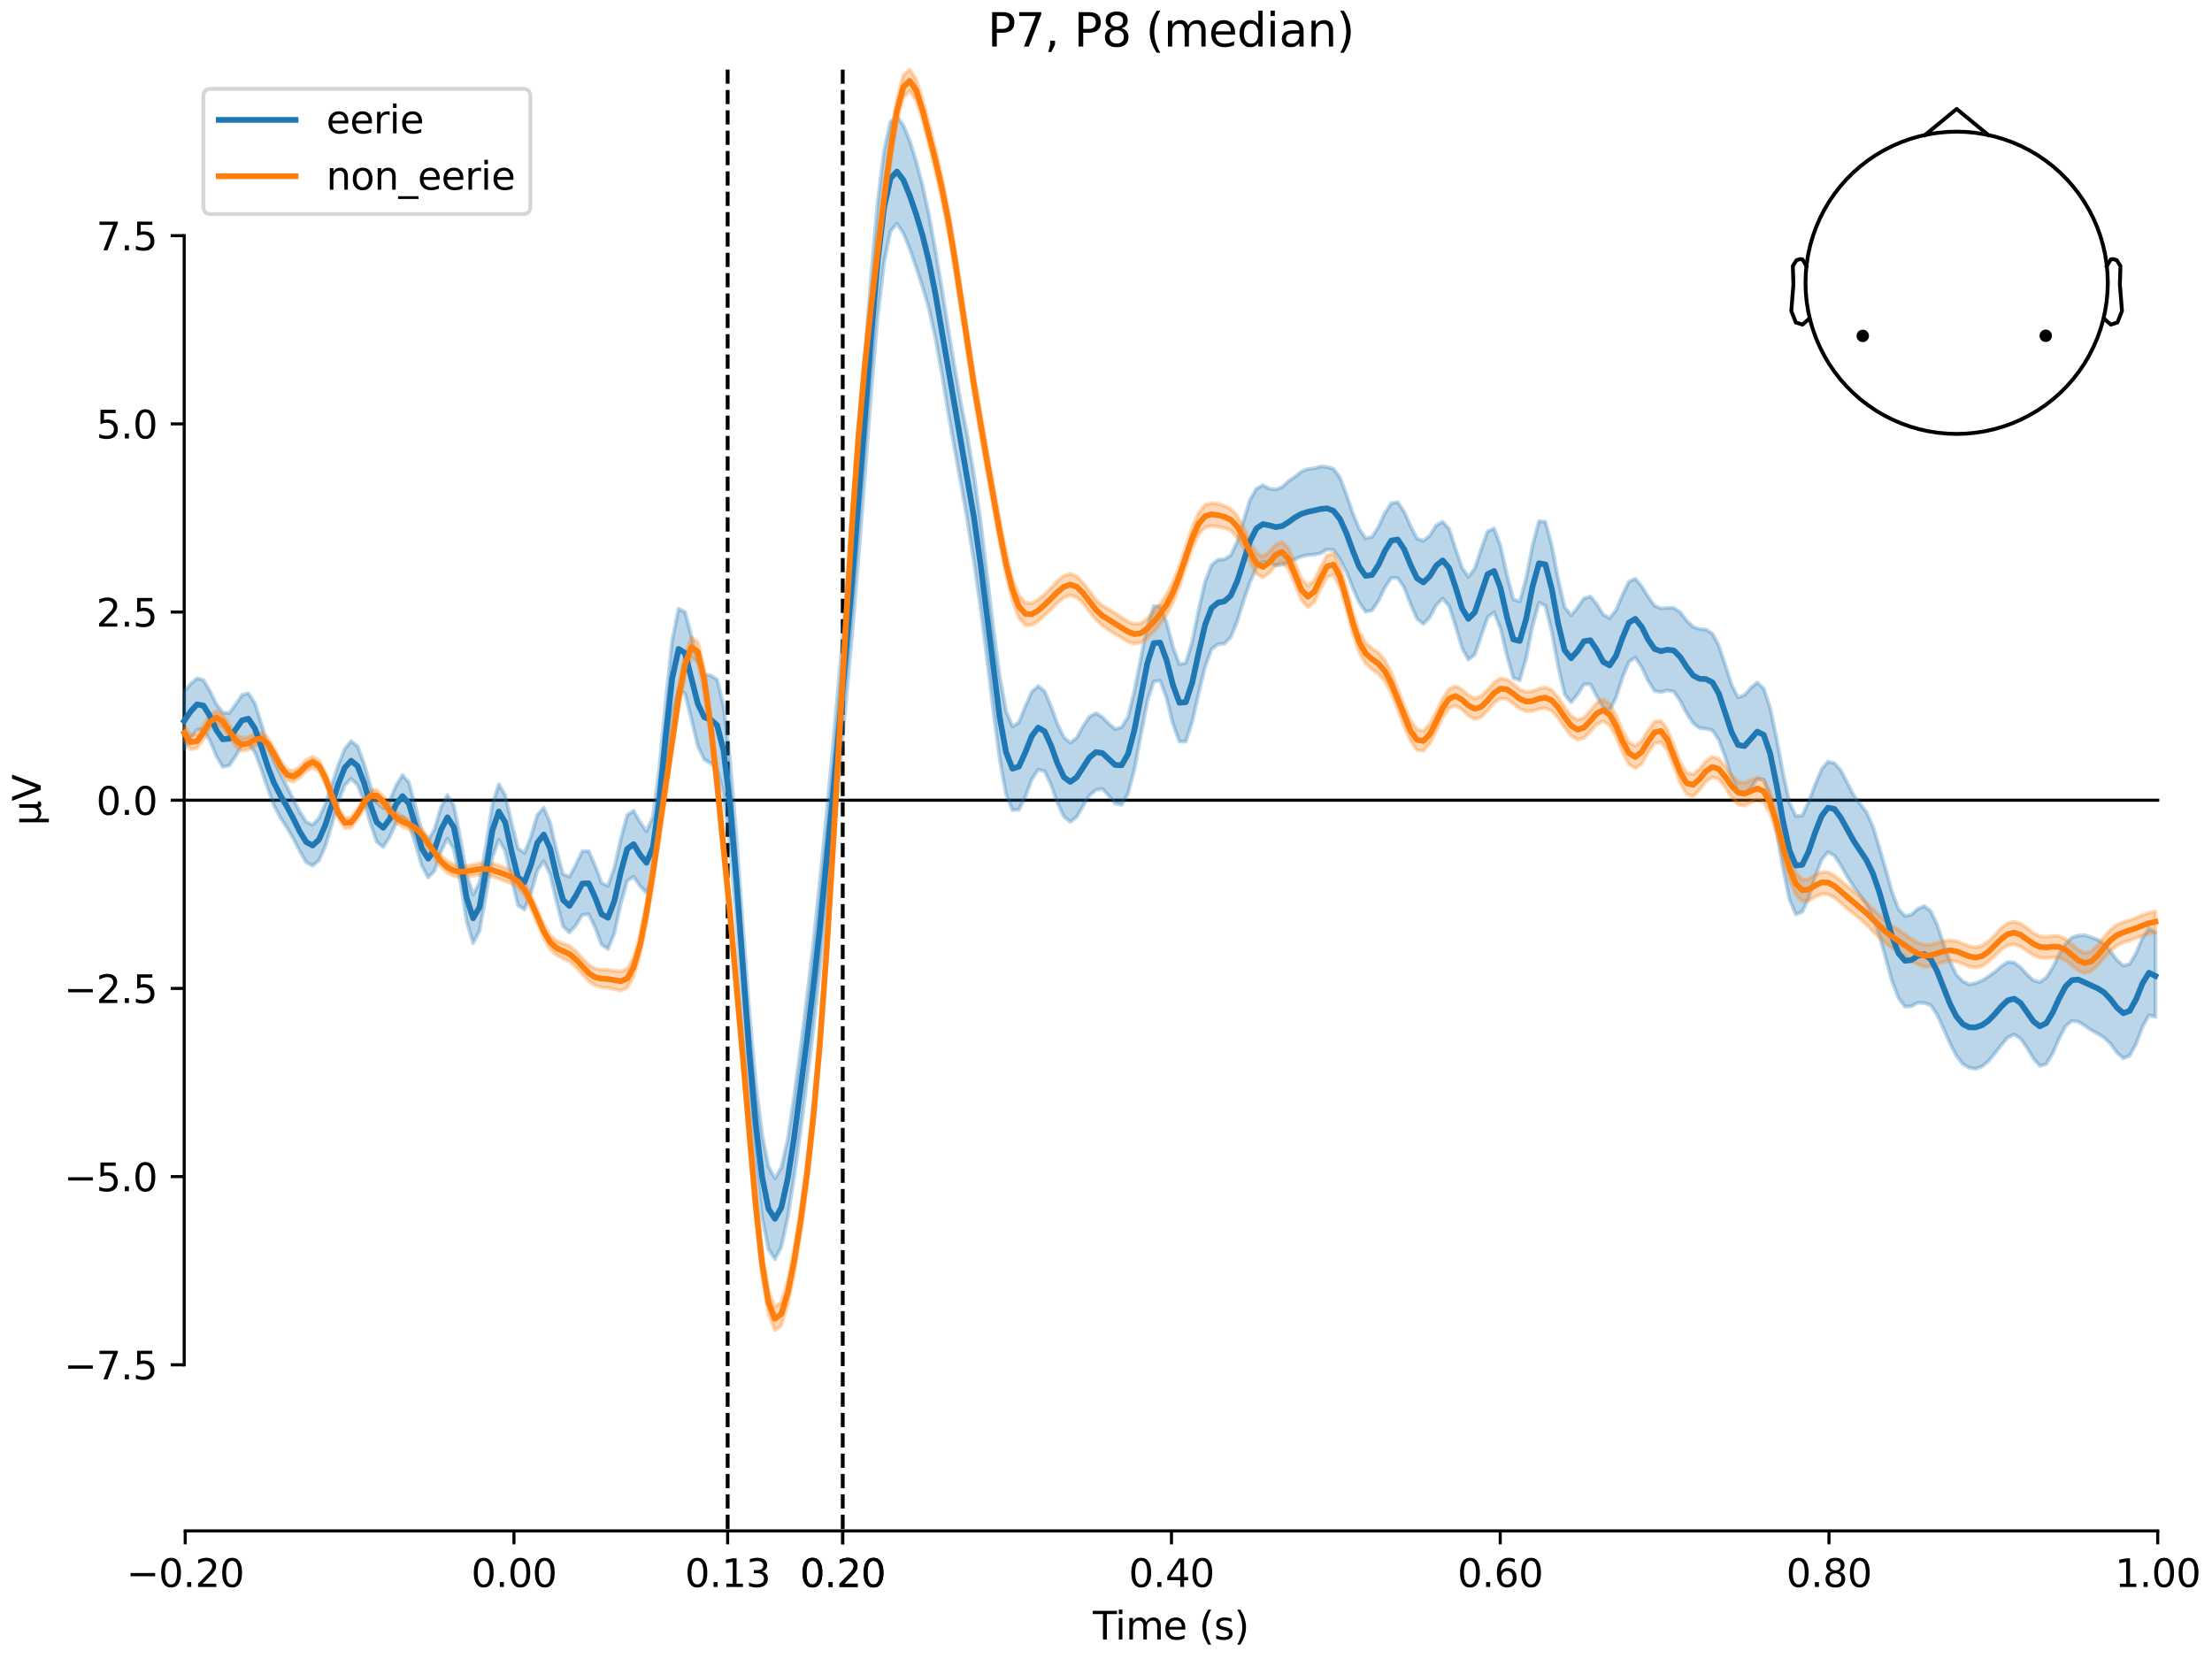 <?xml version="1.0" encoding="utf-8" standalone="no"?>
<!DOCTYPE svg PUBLIC "-//W3C//DTD SVG 1.1//EN"
  "http://www.w3.org/Graphics/SVG/1.1/DTD/svg11.dtd">
<svg xmlns:xlink="http://www.w3.org/1999/xlink" width="576pt" height="432pt" viewBox="0 0 576 432" xmlns="http://www.w3.org/2000/svg" version="1.1">
 <defs>
  <style type="text/css">*{stroke-linejoin: round; stroke-linecap: butt}</style>
 </defs>
 <g id="figure_1">
  <g id="patch_1">
   <path d="M 0 432 
L 576 432 
L 576 0 
L 0 0 
z
" style="fill: #ffffff"/>
  </g>
  <g id="axes_1">
   <g id="patch_2">
    <path d="M 47.961 398.644 
L 561.867 398.644 
L 561.867 18.118 
L 47.961 18.118 
L 47.961 398.644 
z
" style="fill: none; opacity: 0"/>
   </g>
   <g id="patch_3">
    <path d="M 47.961 355.392 
L 47.961 61.37 
" style="fill: none; stroke: #000000; stroke-width: 0.8; stroke-linejoin: miter; stroke-linecap: square"/>
   </g>
   <g id="LineCollection_1">
    <path d="M 189.479 18.118 
L 189.479 398.644 
" clip-path="url(#p1f4ba37e7f)" style="fill: none; stroke-dasharray: 3.7,1.6; stroke-dashoffset: 0; stroke: #000000"/>
    <path d="M 219.441 18.118 
L 219.441 398.644 
" clip-path="url(#p1f4ba37e7f)" style="fill: none; stroke-dasharray: 3.7,1.6; stroke-dashoffset: 0; stroke: #000000"/>
   </g>
   <g id="matplotlib.axis_1">
    <g id="xtick_1">
     <g id="line2d_1">
      <defs>
       <path id="mfb7eaa59c9" d="M 0 0 
L 0 3.5 
" style="stroke: #000000; stroke-width: 0.8"/>
      </defs>
      <g>
       <use xlink:href="#mfb7eaa59c9" x="48.229" y="398.644" style="stroke: #000000; stroke-width: 0.8"/>
      </g>
     </g>
     <g id="text_1">
      <!-- −0.20 -->
      <g transform="translate(32.906 413.242) scale(0.1 -0.1)">
       <defs>
        <path id="DejaVuSans-2212" d="M 678 2272 
L 4684 2272 
L 4684 1741 
L 678 1741 
L 678 2272 
z
" transform="scale(0.016)"/>
        <path id="DejaVuSans-30" d="M 2034 4250 
Q 1547 4250 1301 3770 
Q 1056 3291 1056 2328 
Q 1056 1369 1301 889 
Q 1547 409 2034 409 
Q 2525 409 2770 889 
Q 3016 1369 3016 2328 
Q 3016 3291 2770 3770 
Q 2525 4250 2034 4250 
z
M 2034 4750 
Q 2819 4750 3233 4129 
Q 3647 3509 3647 2328 
Q 3647 1150 3233 529 
Q 2819 -91 2034 -91 
Q 1250 -91 836 529 
Q 422 1150 422 2328 
Q 422 3509 836 4129 
Q 1250 4750 2034 4750 
z
" transform="scale(0.016)"/>
        <path id="DejaVuSans-2e" d="M 684 794 
L 1344 794 
L 1344 0 
L 684 0 
L 684 794 
z
" transform="scale(0.016)"/>
        <path id="DejaVuSans-32" d="M 1228 531 
L 3431 531 
L 3431 0 
L 469 0 
L 469 531 
Q 828 903 1448 1529 
Q 2069 2156 2228 2338 
Q 2531 2678 2651 2914 
Q 2772 3150 2772 3378 
Q 2772 3750 2511 3984 
Q 2250 4219 1831 4219 
Q 1534 4219 1204 4116 
Q 875 4013 500 3803 
L 500 4441 
Q 881 4594 1212 4672 
Q 1544 4750 1819 4750 
Q 2544 4750 2975 4387 
Q 3406 4025 3406 3419 
Q 3406 3131 3298 2873 
Q 3191 2616 2906 2266 
Q 2828 2175 2409 1742 
Q 1991 1309 1228 531 
z
" transform="scale(0.016)"/>
       </defs>
       <use xlink:href="#DejaVuSans-2212"/>
       <use xlink:href="#DejaVuSans-30" transform="translate(83.789 0)"/>
       <use xlink:href="#DejaVuSans-2e" transform="translate(147.412 0)"/>
       <use xlink:href="#DejaVuSans-32" transform="translate(179.199 0)"/>
       <use xlink:href="#DejaVuSans-30" transform="translate(242.822 0)"/>
      </g>
     </g>
    </g>
    <g id="xtick_2">
     <g id="line2d_2">
      <g>
       <use xlink:href="#mfb7eaa59c9" x="133.835" y="398.644" style="stroke: #000000; stroke-width: 0.8"/>
      </g>
     </g>
     <g id="text_2">
      <!-- 0.00 -->
      <g transform="translate(122.702 413.242) scale(0.1 -0.1)">
       <use xlink:href="#DejaVuSans-30"/>
       <use xlink:href="#DejaVuSans-2e" transform="translate(63.623 0)"/>
       <use xlink:href="#DejaVuSans-30" transform="translate(95.41 0)"/>
       <use xlink:href="#DejaVuSans-30" transform="translate(159.033 0)"/>
      </g>
     </g>
    </g>
    <g id="xtick_3">
     <g id="line2d_3">
      <g>
       <use xlink:href="#mfb7eaa59c9" x="189.479" y="398.644" style="stroke: #000000; stroke-width: 0.8"/>
      </g>
     </g>
     <g id="text_3">
      <!-- 0.13 -->
      <g transform="translate(178.346 413.242) scale(0.1 -0.1)">
       <defs>
        <path id="DejaVuSans-31" d="M 794 531 
L 1825 531 
L 1825 4091 
L 703 3866 
L 703 4441 
L 1819 4666 
L 2450 4666 
L 2450 531 
L 3481 531 
L 3481 0 
L 794 0 
L 794 531 
z
" transform="scale(0.016)"/>
        <path id="DejaVuSans-33" d="M 2597 2516 
Q 3050 2419 3304 2112 
Q 3559 1806 3559 1356 
Q 3559 666 3084 287 
Q 2609 -91 1734 -91 
Q 1441 -91 1130 -33 
Q 819 25 488 141 
L 488 750 
Q 750 597 1062 519 
Q 1375 441 1716 441 
Q 2309 441 2620 675 
Q 2931 909 2931 1356 
Q 2931 1769 2642 2001 
Q 2353 2234 1838 2234 
L 1294 2234 
L 1294 2753 
L 1863 2753 
Q 2328 2753 2575 2939 
Q 2822 3125 2822 3475 
Q 2822 3834 2567 4026 
Q 2313 4219 1838 4219 
Q 1578 4219 1281 4162 
Q 984 4106 628 3988 
L 628 4550 
Q 988 4650 1302 4700 
Q 1616 4750 1894 4750 
Q 2613 4750 3031 4423 
Q 3450 4097 3450 3541 
Q 3450 3153 3228 2886 
Q 3006 2619 2597 2516 
z
" transform="scale(0.016)"/>
       </defs>
       <use xlink:href="#DejaVuSans-30"/>
       <use xlink:href="#DejaVuSans-2e" transform="translate(63.623 0)"/>
       <use xlink:href="#DejaVuSans-31" transform="translate(95.41 0)"/>
       <use xlink:href="#DejaVuSans-33" transform="translate(159.033 0)"/>
      </g>
     </g>
    </g>
    <g id="xtick_4">
     <g id="line2d_4">
      <g>
       <use xlink:href="#mfb7eaa59c9" x="219.441" y="398.644" style="stroke: #000000; stroke-width: 0.8"/>
      </g>
     </g>
     <g id="text_4">
      <!-- 0.20 -->
      <g transform="translate(208.309 413.242) scale(0.1 -0.1)">
       <use xlink:href="#DejaVuSans-30"/>
       <use xlink:href="#DejaVuSans-2e" transform="translate(63.623 0)"/>
       <use xlink:href="#DejaVuSans-32" transform="translate(95.41 0)"/>
       <use xlink:href="#DejaVuSans-30" transform="translate(159.033 0)"/>
      </g>
     </g>
    </g>
    <g id="xtick_5">
     <g id="line2d_5">
      <g>
       <use xlink:href="#mfb7eaa59c9" x="219.441" y="398.644" style="stroke: #000000; stroke-width: 0.8"/>
      </g>
     </g>
     <g id="text_5">
      <!-- 0.20 -->
      <g transform="translate(208.309 413.242) scale(0.1 -0.1)">
       <use xlink:href="#DejaVuSans-30"/>
       <use xlink:href="#DejaVuSans-2e" transform="translate(63.623 0)"/>
       <use xlink:href="#DejaVuSans-32" transform="translate(95.41 0)"/>
       <use xlink:href="#DejaVuSans-30" transform="translate(159.033 0)"/>
      </g>
     </g>
    </g>
    <g id="xtick_6">
     <g id="line2d_6">
      <g>
       <use xlink:href="#mfb7eaa59c9" x="305.048" y="398.644" style="stroke: #000000; stroke-width: 0.8"/>
      </g>
     </g>
     <g id="text_6">
      <!-- 0.40 -->
      <g transform="translate(293.915 413.242) scale(0.1 -0.1)">
       <defs>
        <path id="DejaVuSans-34" d="M 2419 4116 
L 825 1625 
L 2419 1625 
L 2419 4116 
z
M 2253 4666 
L 3047 4666 
L 3047 1625 
L 3713 1625 
L 3713 1100 
L 3047 1100 
L 3047 0 
L 2419 0 
L 2419 1100 
L 313 1100 
L 313 1709 
L 2253 4666 
z
" transform="scale(0.016)"/>
       </defs>
       <use xlink:href="#DejaVuSans-30"/>
       <use xlink:href="#DejaVuSans-2e" transform="translate(63.623 0)"/>
       <use xlink:href="#DejaVuSans-34" transform="translate(95.41 0)"/>
       <use xlink:href="#DejaVuSans-30" transform="translate(159.033 0)"/>
      </g>
     </g>
    </g>
    <g id="xtick_7">
     <g id="line2d_7">
      <g>
       <use xlink:href="#mfb7eaa59c9" x="390.654" y="398.644" style="stroke: #000000; stroke-width: 0.8"/>
      </g>
     </g>
     <g id="text_7">
      <!-- 0.60 -->
      <g transform="translate(379.521 413.242) scale(0.1 -0.1)">
       <defs>
        <path id="DejaVuSans-36" d="M 2113 2584 
Q 1688 2584 1439 2293 
Q 1191 2003 1191 1497 
Q 1191 994 1439 701 
Q 1688 409 2113 409 
Q 2538 409 2786 701 
Q 3034 994 3034 1497 
Q 3034 2003 2786 2293 
Q 2538 2584 2113 2584 
z
M 3366 4563 
L 3366 3988 
Q 3128 4100 2886 4159 
Q 2644 4219 2406 4219 
Q 1781 4219 1451 3797 
Q 1122 3375 1075 2522 
Q 1259 2794 1537 2939 
Q 1816 3084 2150 3084 
Q 2853 3084 3261 2657 
Q 3669 2231 3669 1497 
Q 3669 778 3244 343 
Q 2819 -91 2113 -91 
Q 1303 -91 875 529 
Q 447 1150 447 2328 
Q 447 3434 972 4092 
Q 1497 4750 2381 4750 
Q 2619 4750 2861 4703 
Q 3103 4656 3366 4563 
z
" transform="scale(0.016)"/>
       </defs>
       <use xlink:href="#DejaVuSans-30"/>
       <use xlink:href="#DejaVuSans-2e" transform="translate(63.623 0)"/>
       <use xlink:href="#DejaVuSans-36" transform="translate(95.41 0)"/>
       <use xlink:href="#DejaVuSans-30" transform="translate(159.033 0)"/>
      </g>
     </g>
    </g>
    <g id="xtick_8">
     <g id="line2d_8">
      <g>
       <use xlink:href="#mfb7eaa59c9" x="476.261" y="398.644" style="stroke: #000000; stroke-width: 0.8"/>
      </g>
     </g>
     <g id="text_8">
      <!-- 0.80 -->
      <g transform="translate(465.128 413.242) scale(0.1 -0.1)">
       <defs>
        <path id="DejaVuSans-38" d="M 2034 2216 
Q 1584 2216 1326 1975 
Q 1069 1734 1069 1313 
Q 1069 891 1326 650 
Q 1584 409 2034 409 
Q 2484 409 2743 651 
Q 3003 894 3003 1313 
Q 3003 1734 2745 1975 
Q 2488 2216 2034 2216 
z
M 1403 2484 
Q 997 2584 770 2862 
Q 544 3141 544 3541 
Q 544 4100 942 4425 
Q 1341 4750 2034 4750 
Q 2731 4750 3128 4425 
Q 3525 4100 3525 3541 
Q 3525 3141 3298 2862 
Q 3072 2584 2669 2484 
Q 3125 2378 3379 2068 
Q 3634 1759 3634 1313 
Q 3634 634 3220 271 
Q 2806 -91 2034 -91 
Q 1263 -91 848 271 
Q 434 634 434 1313 
Q 434 1759 690 2068 
Q 947 2378 1403 2484 
z
M 1172 3481 
Q 1172 3119 1398 2916 
Q 1625 2713 2034 2713 
Q 2441 2713 2670 2916 
Q 2900 3119 2900 3481 
Q 2900 3844 2670 4047 
Q 2441 4250 2034 4250 
Q 1625 4250 1398 4047 
Q 1172 3844 1172 3481 
z
" transform="scale(0.016)"/>
       </defs>
       <use xlink:href="#DejaVuSans-30"/>
       <use xlink:href="#DejaVuSans-2e" transform="translate(63.623 0)"/>
       <use xlink:href="#DejaVuSans-38" transform="translate(95.41 0)"/>
       <use xlink:href="#DejaVuSans-30" transform="translate(159.033 0)"/>
      </g>
     </g>
    </g>
    <g id="xtick_9">
     <g id="line2d_9">
      <g>
       <use xlink:href="#mfb7eaa59c9" x="561.867" y="398.644" style="stroke: #000000; stroke-width: 0.8"/>
      </g>
     </g>
     <g id="text_9">
      <!-- 1.00 -->
      <g transform="translate(550.734 413.242) scale(0.1 -0.1)">
       <use xlink:href="#DejaVuSans-31"/>
       <use xlink:href="#DejaVuSans-2e" transform="translate(63.623 0)"/>
       <use xlink:href="#DejaVuSans-30" transform="translate(95.41 0)"/>
       <use xlink:href="#DejaVuSans-30" transform="translate(159.033 0)"/>
      </g>
     </g>
    </g>
    <g id="text_10">
     <!-- Time (s) -->
     <g transform="translate(284.585 426.92) scale(0.1 -0.1)">
      <defs>
       <path id="DejaVuSans-54" d="M -19 4666 
L 3928 4666 
L 3928 4134 
L 2272 4134 
L 2272 0 
L 1638 0 
L 1638 4134 
L -19 4134 
L -19 4666 
z
" transform="scale(0.016)"/>
       <path id="DejaVuSans-69" d="M 603 3500 
L 1178 3500 
L 1178 0 
L 603 0 
L 603 3500 
z
M 603 4863 
L 1178 4863 
L 1178 4134 
L 603 4134 
L 603 4863 
z
" transform="scale(0.016)"/>
       <path id="DejaVuSans-6d" d="M 3328 2828 
Q 3544 3216 3844 3400 
Q 4144 3584 4550 3584 
Q 5097 3584 5394 3201 
Q 5691 2819 5691 2113 
L 5691 0 
L 5113 0 
L 5113 2094 
Q 5113 2597 4934 2840 
Q 4756 3084 4391 3084 
Q 3944 3084 3684 2787 
Q 3425 2491 3425 1978 
L 3425 0 
L 2847 0 
L 2847 2094 
Q 2847 2600 2669 2842 
Q 2491 3084 2119 3084 
Q 1678 3084 1418 2786 
Q 1159 2488 1159 1978 
L 1159 0 
L 581 0 
L 581 3500 
L 1159 3500 
L 1159 2956 
Q 1356 3278 1631 3431 
Q 1906 3584 2284 3584 
Q 2666 3584 2933 3390 
Q 3200 3197 3328 2828 
z
" transform="scale(0.016)"/>
       <path id="DejaVuSans-65" d="M 3597 1894 
L 3597 1613 
L 953 1613 
Q 991 1019 1311 708 
Q 1631 397 2203 397 
Q 2534 397 2845 478 
Q 3156 559 3463 722 
L 3463 178 
Q 3153 47 2828 -22 
Q 2503 -91 2169 -91 
Q 1331 -91 842 396 
Q 353 884 353 1716 
Q 353 2575 817 3079 
Q 1281 3584 2069 3584 
Q 2775 3584 3186 3129 
Q 3597 2675 3597 1894 
z
M 3022 2063 
Q 3016 2534 2758 2815 
Q 2500 3097 2075 3097 
Q 1594 3097 1305 2825 
Q 1016 2553 972 2059 
L 3022 2063 
z
" transform="scale(0.016)"/>
       <path id="DejaVuSans-20" transform="scale(0.016)"/>
       <path id="DejaVuSans-28" d="M 1984 4856 
Q 1566 4138 1362 3434 
Q 1159 2731 1159 2009 
Q 1159 1288 1364 580 
Q 1569 -128 1984 -844 
L 1484 -844 
Q 1016 -109 783 600 
Q 550 1309 550 2009 
Q 550 2706 781 3412 
Q 1013 4119 1484 4856 
L 1984 4856 
z
" transform="scale(0.016)"/>
       <path id="DejaVuSans-73" d="M 2834 3397 
L 2834 2853 
Q 2591 2978 2328 3040 
Q 2066 3103 1784 3103 
Q 1356 3103 1142 2972 
Q 928 2841 928 2578 
Q 928 2378 1081 2264 
Q 1234 2150 1697 2047 
L 1894 2003 
Q 2506 1872 2764 1633 
Q 3022 1394 3022 966 
Q 3022 478 2636 193 
Q 2250 -91 1575 -91 
Q 1294 -91 989 -36 
Q 684 19 347 128 
L 347 722 
Q 666 556 975 473 
Q 1284 391 1588 391 
Q 1994 391 2212 530 
Q 2431 669 2431 922 
Q 2431 1156 2273 1281 
Q 2116 1406 1581 1522 
L 1381 1569 
Q 847 1681 609 1914 
Q 372 2147 372 2553 
Q 372 3047 722 3315 
Q 1072 3584 1716 3584 
Q 2034 3584 2315 3537 
Q 2597 3491 2834 3397 
z
" transform="scale(0.016)"/>
       <path id="DejaVuSans-29" d="M 513 4856 
L 1013 4856 
Q 1481 4119 1714 3412 
Q 1947 2706 1947 2009 
Q 1947 1309 1714 600 
Q 1481 -109 1013 -844 
L 513 -844 
Q 928 -128 1133 580 
Q 1338 1288 1338 2009 
Q 1338 2731 1133 3434 
Q 928 4138 513 4856 
z
" transform="scale(0.016)"/>
      </defs>
      <use xlink:href="#DejaVuSans-54"/>
      <use xlink:href="#DejaVuSans-69" transform="translate(57.959 0)"/>
      <use xlink:href="#DejaVuSans-6d" transform="translate(85.742 0)"/>
      <use xlink:href="#DejaVuSans-65" transform="translate(183.154 0)"/>
      <use xlink:href="#DejaVuSans-20" transform="translate(244.678 0)"/>
      <use xlink:href="#DejaVuSans-28" transform="translate(276.465 0)"/>
      <use xlink:href="#DejaVuSans-73" transform="translate(315.479 0)"/>
      <use xlink:href="#DejaVuSans-29" transform="translate(367.578 0)"/>
     </g>
    </g>
   </g>
   <g id="matplotlib.axis_2">
    <g id="ytick_1">
     <g id="line2d_10">
      <defs>
       <path id="mef2af10002" d="M 0 0 
L -3.5 0 
" style="stroke: #000000; stroke-width: 0.8"/>
      </defs>
      <g>
       <use xlink:href="#mef2af10002" x="47.961" y="355.392" style="stroke: #000000; stroke-width: 0.8"/>
      </g>
     </g>
     <g id="text_11">
      <!-- −7.5 -->
      <g transform="translate(16.678 359.191) scale(0.1 -0.1)">
       <defs>
        <path id="DejaVuSans-37" d="M 525 4666 
L 3525 4666 
L 3525 4397 
L 1831 0 
L 1172 0 
L 2766 4134 
L 525 4134 
L 525 4666 
z
" transform="scale(0.016)"/>
        <path id="DejaVuSans-35" d="M 691 4666 
L 3169 4666 
L 3169 4134 
L 1269 4134 
L 1269 2991 
Q 1406 3038 1543 3061 
Q 1681 3084 1819 3084 
Q 2600 3084 3056 2656 
Q 3513 2228 3513 1497 
Q 3513 744 3044 326 
Q 2575 -91 1722 -91 
Q 1428 -91 1123 -41 
Q 819 9 494 109 
L 494 744 
Q 775 591 1075 516 
Q 1375 441 1709 441 
Q 2250 441 2565 725 
Q 2881 1009 2881 1497 
Q 2881 1984 2565 2268 
Q 2250 2553 1709 2553 
Q 1456 2553 1204 2497 
Q 953 2441 691 2322 
L 691 4666 
z
" transform="scale(0.016)"/>
       </defs>
       <use xlink:href="#DejaVuSans-2212"/>
       <use xlink:href="#DejaVuSans-37" transform="translate(83.789 0)"/>
       <use xlink:href="#DejaVuSans-2e" transform="translate(147.412 0)"/>
       <use xlink:href="#DejaVuSans-35" transform="translate(179.199 0)"/>
      </g>
     </g>
    </g>
    <g id="ytick_2">
     <g id="line2d_11">
      <g>
       <use xlink:href="#mef2af10002" x="47.961" y="306.388" style="stroke: #000000; stroke-width: 0.8"/>
      </g>
     </g>
     <g id="text_12">
      <!-- −5.0 -->
      <g transform="translate(16.678 310.188) scale(0.1 -0.1)">
       <use xlink:href="#DejaVuSans-2212"/>
       <use xlink:href="#DejaVuSans-35" transform="translate(83.789 0)"/>
       <use xlink:href="#DejaVuSans-2e" transform="translate(147.412 0)"/>
       <use xlink:href="#DejaVuSans-30" transform="translate(179.199 0)"/>
      </g>
     </g>
    </g>
    <g id="ytick_3">
     <g id="line2d_12">
      <g>
       <use xlink:href="#mef2af10002" x="47.961" y="257.385" style="stroke: #000000; stroke-width: 0.8"/>
      </g>
     </g>
     <g id="text_13">
      <!-- −2.5 -->
      <g transform="translate(16.678 261.184) scale(0.1 -0.1)">
       <use xlink:href="#DejaVuSans-2212"/>
       <use xlink:href="#DejaVuSans-32" transform="translate(83.789 0)"/>
       <use xlink:href="#DejaVuSans-2e" transform="translate(147.412 0)"/>
       <use xlink:href="#DejaVuSans-35" transform="translate(179.199 0)"/>
      </g>
     </g>
    </g>
    <g id="ytick_4">
     <g id="line2d_13">
      <g>
       <use xlink:href="#mef2af10002" x="47.961" y="208.381" style="stroke: #000000; stroke-width: 0.8"/>
      </g>
     </g>
     <g id="text_14">
      <!-- 0.0 -->
      <g transform="translate(25.058 212.18) scale(0.1 -0.1)">
       <use xlink:href="#DejaVuSans-30"/>
       <use xlink:href="#DejaVuSans-2e" transform="translate(63.623 0)"/>
       <use xlink:href="#DejaVuSans-30" transform="translate(95.41 0)"/>
      </g>
     </g>
    </g>
    <g id="ytick_5">
     <g id="line2d_14">
      <g>
       <use xlink:href="#mef2af10002" x="47.961" y="159.377" style="stroke: #000000; stroke-width: 0.8"/>
      </g>
     </g>
     <g id="text_15">
      <!-- 2.5 -->
      <g transform="translate(25.058 163.176) scale(0.1 -0.1)">
       <use xlink:href="#DejaVuSans-32"/>
       <use xlink:href="#DejaVuSans-2e" transform="translate(63.623 0)"/>
       <use xlink:href="#DejaVuSans-35" transform="translate(95.41 0)"/>
      </g>
     </g>
    </g>
    <g id="ytick_6">
     <g id="line2d_15">
      <g>
       <use xlink:href="#mef2af10002" x="47.961" y="110.373" style="stroke: #000000; stroke-width: 0.8"/>
      </g>
     </g>
     <g id="text_16">
      <!-- 5.0 -->
      <g transform="translate(25.058 114.173) scale(0.1 -0.1)">
       <use xlink:href="#DejaVuSans-35"/>
       <use xlink:href="#DejaVuSans-2e" transform="translate(63.623 0)"/>
       <use xlink:href="#DejaVuSans-30" transform="translate(95.41 0)"/>
      </g>
     </g>
    </g>
    <g id="ytick_7">
     <g id="line2d_16">
      <g>
       <use xlink:href="#mef2af10002" x="47.961" y="61.37" style="stroke: #000000; stroke-width: 0.8"/>
      </g>
     </g>
     <g id="text_17">
      <!-- 7.5 -->
      <g transform="translate(25.058 65.169) scale(0.1 -0.1)">
       <use xlink:href="#DejaVuSans-37"/>
       <use xlink:href="#DejaVuSans-2e" transform="translate(63.623 0)"/>
       <use xlink:href="#DejaVuSans-35" transform="translate(95.41 0)"/>
      </g>
     </g>
    </g>
    <g id="text_18">
     <!-- µV -->
     <g transform="translate(10.599 214.982) rotate(-90) scale(0.1 -0.1)">
      <defs>
       <path id="DejaVuSans-b5" d="M 544 -1331 
L 544 3500 
L 1119 3500 
L 1119 1325 
Q 1119 872 1334 640 
Q 1550 409 1972 409 
Q 2434 409 2667 671 
Q 2900 934 2900 1459 
L 2900 3500 
L 3475 3500 
L 3475 806 
Q 3475 619 3529 530 
Q 3584 441 3700 441 
Q 3728 441 3778 458 
Q 3828 475 3916 513 
L 3916 50 
Q 3788 -22 3673 -56 
Q 3559 -91 3450 -91 
Q 3234 -91 3106 31 
Q 2978 153 2931 403 
Q 2775 156 2548 32 
Q 2322 -91 2016 -91 
Q 1697 -91 1473 31 
Q 1250 153 1119 397 
L 1119 -1331 
L 544 -1331 
z
" transform="scale(0.016)"/>
       <path id="DejaVuSans-56" d="M 1831 0 
L 50 4666 
L 709 4666 
L 2188 738 
L 3669 4666 
L 4325 4666 
L 2547 0 
L 1831 0 
z
" transform="scale(0.016)"/>
      </defs>
      <use xlink:href="#DejaVuSans-b5"/>
      <use xlink:href="#DejaVuSans-56" transform="translate(63.623 0)"/>
     </g>
    </g>
   </g>
   <g id="patch_4">
    <path d="M 48.229 398.644 
L 561.867 398.644 
" style="fill: none; stroke: #000000; stroke-width: 0.8; stroke-linejoin: miter; stroke-linecap: square"/>
   </g>
   <g id="patch_5">
    <path d="M 47.961 208.381 
L 561.867 208.381 
" style="fill: none; stroke: #000000; stroke-width: 0.8; stroke-linejoin: miter; stroke-linecap: square"/>
   </g>
   <g id="text_19">
    <!-- P7, P8 (median) -->
    <g transform="translate(257.149 12.118) scale(0.12 -0.12)">
     <defs>
      <path id="DejaVuSans-50" d="M 1259 4147 
L 1259 2394 
L 2053 2394 
Q 2494 2394 2734 2622 
Q 2975 2850 2975 3272 
Q 2975 3691 2734 3919 
Q 2494 4147 2053 4147 
L 1259 4147 
z
M 628 4666 
L 2053 4666 
Q 2838 4666 3239 4311 
Q 3641 3956 3641 3272 
Q 3641 2581 3239 2228 
Q 2838 1875 2053 1875 
L 1259 1875 
L 1259 0 
L 628 0 
L 628 4666 
z
" transform="scale(0.016)"/>
      <path id="DejaVuSans-2c" d="M 750 794 
L 1409 794 
L 1409 256 
L 897 -744 
L 494 -744 
L 750 256 
L 750 794 
z
" transform="scale(0.016)"/>
      <path id="DejaVuSans-64" d="M 2906 2969 
L 2906 4863 
L 3481 4863 
L 3481 0 
L 2906 0 
L 2906 525 
Q 2725 213 2448 61 
Q 2172 -91 1784 -91 
Q 1150 -91 751 415 
Q 353 922 353 1747 
Q 353 2572 751 3078 
Q 1150 3584 1784 3584 
Q 2172 3584 2448 3432 
Q 2725 3281 2906 2969 
z
M 947 1747 
Q 947 1113 1208 752 
Q 1469 391 1925 391 
Q 2381 391 2643 752 
Q 2906 1113 2906 1747 
Q 2906 2381 2643 2742 
Q 2381 3103 1925 3103 
Q 1469 3103 1208 2742 
Q 947 2381 947 1747 
z
" transform="scale(0.016)"/>
      <path id="DejaVuSans-61" d="M 2194 1759 
Q 1497 1759 1228 1600 
Q 959 1441 959 1056 
Q 959 750 1161 570 
Q 1363 391 1709 391 
Q 2188 391 2477 730 
Q 2766 1069 2766 1631 
L 2766 1759 
L 2194 1759 
z
M 3341 1997 
L 3341 0 
L 2766 0 
L 2766 531 
Q 2569 213 2275 61 
Q 1981 -91 1556 -91 
Q 1019 -91 701 211 
Q 384 513 384 1019 
Q 384 1609 779 1909 
Q 1175 2209 1959 2209 
L 2766 2209 
L 2766 2266 
Q 2766 2663 2505 2880 
Q 2244 3097 1772 3097 
Q 1472 3097 1187 3025 
Q 903 2953 641 2809 
L 641 3341 
Q 956 3463 1253 3523 
Q 1550 3584 1831 3584 
Q 2591 3584 2966 3190 
Q 3341 2797 3341 1997 
z
" transform="scale(0.016)"/>
      <path id="DejaVuSans-6e" d="M 3513 2113 
L 3513 0 
L 2938 0 
L 2938 2094 
Q 2938 2591 2744 2837 
Q 2550 3084 2163 3084 
Q 1697 3084 1428 2787 
Q 1159 2491 1159 1978 
L 1159 0 
L 581 0 
L 581 3500 
L 1159 3500 
L 1159 2956 
Q 1366 3272 1645 3428 
Q 1925 3584 2291 3584 
Q 2894 3584 3203 3211 
Q 3513 2838 3513 2113 
z
" transform="scale(0.016)"/>
     </defs>
     <use xlink:href="#DejaVuSans-50"/>
     <use xlink:href="#DejaVuSans-37" transform="translate(60.303 0)"/>
     <use xlink:href="#DejaVuSans-2c" transform="translate(123.926 0)"/>
     <use xlink:href="#DejaVuSans-20" transform="translate(155.713 0)"/>
     <use xlink:href="#DejaVuSans-50" transform="translate(187.5 0)"/>
     <use xlink:href="#DejaVuSans-38" transform="translate(247.803 0)"/>
     <use xlink:href="#DejaVuSans-20" transform="translate(311.426 0)"/>
     <use xlink:href="#DejaVuSans-28" transform="translate(343.213 0)"/>
     <use xlink:href="#DejaVuSans-6d" transform="translate(382.227 0)"/>
     <use xlink:href="#DejaVuSans-65" transform="translate(479.639 0)"/>
     <use xlink:href="#DejaVuSans-64" transform="translate(541.162 0)"/>
     <use xlink:href="#DejaVuSans-69" transform="translate(604.639 0)"/>
     <use xlink:href="#DejaVuSans-61" transform="translate(632.422 0)"/>
     <use xlink:href="#DejaVuSans-6e" transform="translate(693.701 0)"/>
     <use xlink:href="#DejaVuSans-29" transform="translate(757.08 0)"/>
    </g>
   </g>
   <g id="legend_1">
    <g id="patch_6">
     <path d="M 54.961 55.753 
L 136.103 55.753 
Q 138.103 55.753 138.103 53.753 
L 138.103 25.118 
Q 138.103 23.118 136.103 23.118 
L 54.961 23.118 
Q 52.961 23.118 52.961 25.118 
L 52.961 53.753 
Q 52.961 55.753 54.961 55.753 
z
" style="fill: #ffffff; opacity: 0.8; stroke: #cccccc; stroke-linejoin: miter"/>
    </g>
    <g id="line2d_17">
     <path d="M 56.961 31.217 
L 66.961 31.217 
L 76.961 31.217 
" style="fill: none; stroke: #1f77b4; stroke-width: 1.5; stroke-linecap: square"/>
    </g>
    <g id="text_20">
     <!-- eerie -->
     <g transform="translate(84.961 34.717) scale(0.1 -0.1)">
      <defs>
       <path id="DejaVuSans-72" d="M 2631 2963 
Q 2534 3019 2420 3045 
Q 2306 3072 2169 3072 
Q 1681 3072 1420 2755 
Q 1159 2438 1159 1844 
L 1159 0 
L 581 0 
L 581 3500 
L 1159 3500 
L 1159 2956 
Q 1341 3275 1631 3429 
Q 1922 3584 2338 3584 
Q 2397 3584 2469 3576 
Q 2541 3569 2628 3553 
L 2631 2963 
z
" transform="scale(0.016)"/>
      </defs>
      <use xlink:href="#DejaVuSans-65"/>
      <use xlink:href="#DejaVuSans-65" transform="translate(61.523 0)"/>
      <use xlink:href="#DejaVuSans-72" transform="translate(123.047 0)"/>
      <use xlink:href="#DejaVuSans-69" transform="translate(164.16 0)"/>
      <use xlink:href="#DejaVuSans-65" transform="translate(191.943 0)"/>
     </g>
    </g>
    <g id="line2d_18">
     <path d="M 56.961 45.895 
L 66.961 45.895 
L 76.961 45.895 
" style="fill: none; stroke: #ff7f0e; stroke-width: 1.5; stroke-linecap: square"/>
    </g>
    <g id="text_21">
     <!-- non_eerie -->
     <g transform="translate(84.961 49.395) scale(0.1 -0.1)">
      <defs>
       <path id="DejaVuSans-6f" d="M 1959 3097 
Q 1497 3097 1228 2736 
Q 959 2375 959 1747 
Q 959 1119 1226 758 
Q 1494 397 1959 397 
Q 2419 397 2687 759 
Q 2956 1122 2956 1747 
Q 2956 2369 2687 2733 
Q 2419 3097 1959 3097 
z
M 1959 3584 
Q 2709 3584 3137 3096 
Q 3566 2609 3566 1747 
Q 3566 888 3137 398 
Q 2709 -91 1959 -91 
Q 1206 -91 779 398 
Q 353 888 353 1747 
Q 353 2609 779 3096 
Q 1206 3584 1959 3584 
z
" transform="scale(0.016)"/>
       <path id="DejaVuSans-5f" d="M 3263 -1063 
L 3263 -1509 
L -63 -1509 
L -63 -1063 
L 3263 -1063 
z
" transform="scale(0.016)"/>
      </defs>
      <use xlink:href="#DejaVuSans-6e"/>
      <use xlink:href="#DejaVuSans-6f" transform="translate(63.379 0)"/>
      <use xlink:href="#DejaVuSans-6e" transform="translate(124.561 0)"/>
      <use xlink:href="#DejaVuSans-5f" transform="translate(187.939 0)"/>
      <use xlink:href="#DejaVuSans-65" transform="translate(237.939 0)"/>
      <use xlink:href="#DejaVuSans-65" transform="translate(299.463 0)"/>
      <use xlink:href="#DejaVuSans-72" transform="translate(360.986 0)"/>
      <use xlink:href="#DejaVuSans-69" transform="translate(402.1 0)"/>
      <use xlink:href="#DejaVuSans-65" transform="translate(429.883 0)"/>
     </g>
    </g>
   </g>
   <g id="FillBetweenPolyCollection_1">
    <defs>
     <path id="mb5cfdaaaf4" d="M 47.961 -251.966 
L 47.961 -236.931 
L 49.633 -239.72 
L 51.305 -241.967 
L 52.977 -241.987 
L 54.649 -239.199 
L 56.321 -235.139 
L 57.993 -232.31 
L 59.665 -232.659 
L 61.337 -235.059 
L 63.009 -237.979 
L 64.681 -238.274 
L 66.353 -236.164 
L 68.025 -231.718 
L 69.697 -226.765 
L 71.369 -222.204 
L 73.041 -219.068 
L 74.713 -216.444 
L 76.385 -213.645 
L 78.057 -210.369 
L 79.729 -207.497 
L 81.401 -206.595 
L 83.073 -207.97 
L 84.745 -211.728 
L 86.417 -217.303 
L 88.089 -223.143 
L 89.761 -227.494 
L 91.433 -229.205 
L 93.105 -227.591 
L 94.777 -223.373 
L 96.449 -217.657 
L 98.121 -212.758 
L 99.793 -211.428 
L 101.465 -214.024 
L 103.137 -217.674 
L 104.809 -219.341 
L 106.481 -217.407 
L 108.153 -212.379 
L 109.825 -206.556 
L 111.497 -203.528 
L 113.169 -205.235 
L 114.841 -210.308 
L 116.513 -213.602 
L 118.185 -210.861 
L 119.857 -202.497 
L 121.529 -192.033 
L 123.201 -186.437 
L 124.873 -189.585 
L 126.545 -198.939 
L 128.217 -208.781 
L 129.889 -213.325 
L 131.561 -210.45 
L 133.233 -203.023 
L 134.905 -196.244 
L 136.577 -195.173 
L 138.249 -199.423 
L 139.921 -205.267 
L 141.593 -207.74 
L 143.265 -204.316 
L 144.937 -197.189 
L 146.609 -190.776 
L 148.281 -189.177 
L 149.953 -191.027 
L 151.625 -193.769 
L 153.297 -193.937 
L 154.969 -190.482 
L 156.641 -186.026 
L 158.313 -184.877 
L 159.985 -189.03 
L 161.657 -196.703 
L 163.329 -202.615 
L 165.001 -203.728 
L 166.673 -201.267 
L 168.345 -199.534 
L 170.017 -203.742 
L 171.689 -215.532 
L 173.361 -231.304 
L 175.033 -245.462 
L 176.705 -252.578 
L 178.377 -251.34 
L 180.049 -244.765 
L 181.721 -237.716 
L 183.393 -234.208 
L 185.065 -233.245 
L 186.737 -231.77 
L 188.409 -225.446 
L 190.081 -212.086 
L 191.753 -192.238 
L 193.425 -169.622 
L 195.097 -147.503 
L 196.769 -128.964 
L 198.441 -115.041 
L 200.113 -106.711 
L 201.785 -104.119 
L 203.457 -107.325 
L 205.129 -115.043 
L 206.801 -125.545 
L 208.473 -137.61 
L 210.145 -150.759 
L 211.817 -164.143 
L 213.489 -179.542 
L 215.161 -195.683 
L 216.833 -212.814 
L 218.505 -230.466 
L 220.177 -248.031 
L 221.849 -266.29 
L 223.521 -286.306 
L 225.193 -307.973 
L 226.865 -329.914 
L 228.537 -349.403 
L 230.209 -363.678 
L 231.881 -371.771 
L 233.553 -373.768 
L 235.225 -371.318 
L 236.897 -367.195 
L 238.569 -362.388 
L 240.241 -357.321 
L 241.913 -351.591 
L 243.585 -343.961 
L 245.257 -334.774 
L 246.929 -324.466 
L 248.601 -315.045 
L 250.273 -305.851 
L 251.945 -296.254 
L 253.617 -285.777 
L 255.289 -274.166 
L 256.961 -261.033 
L 258.633 -247.229 
L 260.305 -234.512 
L 261.977 -225.143 
L 263.649 -221.065 
L 265.321 -221.153 
L 266.993 -224.54 
L 268.665 -229.011 
L 270.337 -231.592 
L 272.009 -231.179 
L 273.681 -227.664 
L 275.353 -222.929 
L 277.025 -219.369 
L 278.697 -218.007 
L 280.369 -219.266 
L 282.041 -222.157 
L 283.713 -224.891 
L 285.385 -226.298 
L 287.057 -226.57 
L 288.729 -224.795 
L 290.401 -222.809 
L 292.073 -222.427 
L 293.745 -225.414 
L 295.417 -231.729 
L 297.089 -240.694 
L 298.761 -249.383 
L 300.433 -254.542 
L 302.105 -254.737 
L 303.777 -250.209 
L 305.449 -243.455 
L 307.121 -238.907 
L 308.793 -238.888 
L 310.465 -244.149 
L 312.137 -251.484 
L 313.809 -258.376 
L 315.481 -262.923 
L 317.153 -264.236 
L 318.825 -264.396 
L 320.497 -266.116 
L 322.169 -270.195 
L 323.841 -275.62 
L 325.513 -280.43 
L 327.185 -284.178 
L 328.857 -285.695 
L 330.529 -285.574 
L 332.201 -284.727 
L 333.873 -284.96 
L 335.545 -285.558 
L 337.217 -286.4 
L 338.889 -287.108 
L 340.561 -287.474 
L 342.233 -287.588 
L 343.905 -287.937 
L 345.577 -288.919 
L 347.249 -288.779 
L 348.921 -286.325 
L 350.593 -283.185 
L 352.265 -278.869 
L 353.937 -275.106 
L 355.609 -272.725 
L 357.281 -273.065 
L 358.953 -275.562 
L 360.625 -279.026 
L 362.297 -281.5 
L 363.969 -281.471 
L 365.641 -279.02 
L 367.313 -274.698 
L 368.985 -270.867 
L 370.657 -269.521 
L 372.329 -271.292 
L 374.001 -274.444 
L 375.673 -276.134 
L 377.345 -274.195 
L 379.017 -269.06 
L 380.689 -263.329 
L 382.361 -260.262 
L 384.033 -261.543 
L 385.705 -266.421 
L 387.377 -271.288 
L 389.049 -272.558 
L 390.721 -268.382 
L 392.393 -261.341 
L 394.065 -255.492 
L 395.737 -254.875 
L 397.409 -260.649 
L 399.081 -269.083 
L 400.753 -275.041 
L 402.425 -274.278 
L 404.097 -267.49 
L 405.769 -258.419 
L 407.441 -251.194 
L 409.113 -249.113 
L 410.785 -251.176 
L 412.457 -253.788 
L 414.129 -253.845 
L 415.801 -250.68 
L 417.473 -247.73 
L 419.145 -247.032 
L 420.817 -250.374 
L 422.489 -255.57 
L 424.161 -259.666 
L 425.833 -260.788 
L 427.505 -258.28 
L 429.177 -254.716 
L 430.849 -252.105 
L 432.521 -251.778 
L 434.193 -252.243 
L 435.865 -251.908 
L 437.537 -249.5 
L 439.209 -246.261 
L 440.881 -243.729 
L 442.553 -242.402 
L 444.225 -242.238 
L 445.897 -241.858 
L 447.569 -239.378 
L 449.241 -234.867 
L 450.913 -229.548 
L 452.585 -225.644 
L 454.257 -225.244 
L 455.929 -226.81 
L 457.601 -229.153 
L 459.273 -228.992 
L 460.945 -224.309 
L 462.617 -215.541 
L 464.289 -205.891 
L 465.961 -197.844 
L 467.633 -193.872 
L 469.305 -194.572 
L 470.977 -198.167 
L 472.649 -203.595 
L 474.321 -208.121 
L 475.993 -210.12 
L 477.665 -209.217 
L 479.337 -206.718 
L 481.009 -203.751 
L 482.681 -201.141 
L 484.353 -198.838 
L 486.025 -196.418 
L 487.697 -192.929 
L 489.369 -188.515 
L 491.041 -182.488 
L 492.713 -176.432 
L 494.385 -172.071 
L 496.057 -169.86 
L 497.729 -169.985 
L 499.401 -170.892 
L 501.073 -170.816 
L 502.745 -170.257 
L 504.417 -167.789 
L 506.089 -164.101 
L 507.761 -160.379 
L 509.433 -157.071 
L 511.105 -154.945 
L 512.777 -153.96 
L 514.449 -153.689 
L 516.121 -154.299 
L 517.793 -155.684 
L 519.465 -157.711 
L 521.137 -159.858 
L 522.809 -161.845 
L 524.481 -162.617 
L 526.153 -161.549 
L 527.825 -159.202 
L 529.497 -156.379 
L 531.169 -154.453 
L 532.841 -154.918 
L 534.513 -157.712 
L 536.185 -161.568 
L 537.857 -164.782 
L 539.529 -166.165 
L 541.201 -165.949 
L 542.873 -164.922 
L 544.545 -163.744 
L 546.217 -162.856 
L 547.889 -161.806 
L 549.561 -160.231 
L 551.233 -157.915 
L 552.905 -156.423 
L 554.577 -157.129 
L 556.249 -160.214 
L 557.921 -164.638 
L 559.593 -167.63 
L 561.265 -167.2 
L 561.265 -189.237 
L 561.265 -189.237 
L 559.593 -190.284 
L 557.921 -187.863 
L 556.249 -183.825 
L 554.577 -180.976 
L 552.905 -180.544 
L 551.233 -182.024 
L 549.561 -184.264 
L 547.889 -186.246 
L 546.217 -187.306 
L 544.545 -187.933 
L 542.873 -188.457 
L 541.201 -188.379 
L 539.529 -187.878 
L 537.857 -186.204 
L 536.185 -183.515 
L 534.513 -180.007 
L 532.841 -177.419 
L 531.169 -176.249 
L 529.497 -176.715 
L 527.825 -178.258 
L 526.153 -180.101 
L 524.481 -181.343 
L 522.809 -181.488 
L 521.137 -180.373 
L 519.465 -178.917 
L 517.793 -177.723 
L 516.121 -176.665 
L 514.449 -175.988 
L 512.777 -175.63 
L 511.105 -176.473 
L 509.433 -178.128 
L 507.761 -181.7 
L 506.089 -186.22 
L 504.417 -191.205 
L 502.745 -194.755 
L 501.073 -196.058 
L 499.401 -195.33 
L 497.729 -193.83 
L 496.057 -193.478 
L 494.385 -195.236 
L 492.713 -199.618 
L 491.041 -205.597 
L 489.369 -211.327 
L 487.697 -216.832 
L 486.025 -220.5 
L 484.353 -222.663 
L 482.681 -224.912 
L 481.009 -228.169 
L 479.337 -231.417 
L 477.665 -233.28 
L 475.993 -233.677 
L 474.321 -231.664 
L 472.649 -227.612 
L 470.977 -223.218 
L 469.305 -219.632 
L 467.633 -219.493 
L 465.961 -223.007 
L 464.289 -230.713 
L 462.617 -239.712 
L 460.945 -247.623 
L 459.273 -252.686 
L 457.601 -254.261 
L 455.929 -252.873 
L 454.257 -251.007 
L 452.585 -250.363 
L 450.913 -253.713 
L 449.241 -258.841 
L 447.569 -263.887 
L 445.897 -266.983 
L 444.225 -268.07 
L 442.553 -268.206 
L 440.881 -268.774 
L 439.209 -270.382 
L 437.537 -272.579 
L 435.865 -273.683 
L 434.193 -273.726 
L 432.521 -273.546 
L 430.849 -274.26 
L 429.177 -276.595 
L 427.505 -279.318 
L 425.833 -281.307 
L 424.161 -280.517 
L 422.489 -277.095 
L 420.817 -273.112 
L 419.145 -271.019 
L 417.473 -271.937 
L 415.801 -274.634 
L 414.129 -276.687 
L 412.457 -276.157 
L 410.785 -273.748 
L 409.113 -271.765 
L 407.441 -273.887 
L 405.769 -281.095 
L 404.097 -289.821 
L 402.425 -296.098 
L 400.753 -296.276 
L 399.081 -289.941 
L 397.409 -281.404 
L 395.737 -275.362 
L 394.065 -275.937 
L 392.393 -282.364 
L 390.721 -289.865 
L 389.049 -294.379 
L 387.377 -293.628 
L 385.705 -288.99 
L 384.033 -283.968 
L 382.361 -281.781 
L 380.689 -284.218 
L 379.017 -289.119 
L 377.345 -294.27 
L 375.673 -296.128 
L 374.001 -295.216 
L 372.329 -292.561 
L 370.657 -291.184 
L 368.985 -291.766 
L 367.313 -294.977 
L 365.641 -298.76 
L 363.969 -301.217 
L 362.297 -300.955 
L 360.625 -298.433 
L 358.953 -294.79 
L 357.281 -292.2 
L 355.609 -291.819 
L 353.937 -294.257 
L 352.265 -298.367 
L 350.593 -303.227 
L 348.921 -307.642 
L 347.249 -309.899 
L 345.577 -310.391 
L 343.905 -310.525 
L 342.233 -310.038 
L 340.561 -309.876 
L 338.889 -309.206 
L 337.217 -307.836 
L 335.545 -306.694 
L 333.873 -305.207 
L 332.201 -304.532 
L 330.529 -304.748 
L 328.857 -305.658 
L 327.185 -304.738 
L 325.513 -301.875 
L 323.841 -296.429 
L 322.169 -290.993 
L 320.497 -287.388 
L 318.825 -286.336 
L 317.153 -286.236 
L 315.481 -284.808 
L 313.809 -280.54 
L 312.137 -273.193 
L 310.465 -264.985 
L 308.793 -259.406 
L 307.121 -258.997 
L 305.449 -263.498 
L 303.777 -269.9 
L 302.105 -274.102 
L 300.433 -274.167 
L 298.761 -269.058 
L 297.089 -260.594 
L 295.417 -252.186 
L 293.745 -245.304 
L 292.073 -242.647 
L 290.401 -242.126 
L 288.729 -243.567 
L 287.057 -245.233 
L 285.385 -246.29 
L 283.713 -245.417 
L 282.041 -242.895 
L 280.369 -239.878 
L 278.697 -238.571 
L 277.025 -240.002 
L 275.353 -243.469 
L 273.681 -248.062 
L 272.009 -252.051 
L 270.337 -253.334 
L 268.665 -251.856 
L 266.993 -248.034 
L 265.321 -243.897 
L 263.649 -242.823 
L 261.977 -246.779 
L 260.305 -256.063 
L 258.633 -268.569 
L 256.961 -282.884 
L 255.289 -296.614 
L 253.617 -308.286 
L 251.945 -318.237 
L 250.273 -326.792 
L 248.601 -336.192 
L 246.929 -346.313 
L 245.257 -356.832 
L 243.585 -366.76 
L 241.913 -375.931 
L 240.241 -383.666 
L 238.569 -389.94 
L 236.897 -395.317 
L 235.225 -399.39 
L 233.553 -401.658 
L 231.881 -400.277 
L 230.209 -392.775 
L 228.537 -379.214 
L 226.865 -360.493 
L 225.193 -338.422 
L 223.521 -315.686 
L 221.849 -294.527 
L 220.177 -274.519 
L 218.505 -255.494 
L 216.833 -237.07 
L 215.161 -219.152 
L 213.489 -202.45 
L 211.817 -186.561 
L 210.145 -172.371 
L 208.473 -158.989 
L 206.801 -146.472 
L 205.129 -135.375 
L 203.457 -127.962 
L 201.785 -125.17 
L 200.113 -128.224 
L 198.441 -136.694 
L 196.769 -150.333 
L 195.097 -168.801 
L 193.425 -191.327 
L 191.753 -214.164 
L 190.081 -234.151 
L 188.409 -248.209 
L 186.737 -255.059 
L 185.065 -256.084 
L 183.393 -256.424 
L 181.721 -259.659 
L 180.049 -266.398 
L 178.377 -272.617 
L 176.705 -273.465 
L 175.033 -265.251 
L 173.361 -249.463 
L 171.689 -232.047 
L 170.017 -219.316 
L 168.345 -215.514 
L 166.673 -217.913 
L 165.001 -220.876 
L 163.329 -219.758 
L 161.657 -213.514 
L 159.985 -206.021 
L 158.313 -201.335 
L 156.641 -202.099 
L 154.969 -206.564 
L 153.297 -210.38 
L 151.625 -210.348 
L 149.953 -206.831 
L 148.281 -203.678 
L 146.609 -204.387 
L 144.937 -210.484 
L 143.265 -217.719 
L 141.593 -221.668 
L 139.921 -219.8 
L 138.249 -214.105 
L 136.577 -209.883 
L 134.905 -211.054 
L 133.233 -217.624 
L 131.561 -224.954 
L 129.889 -227.749 
L 128.217 -222.589 
L 126.545 -211.719 
L 124.873 -202.273 
L 123.201 -199.069 
L 121.529 -204.157 
L 119.857 -213.796 
L 118.185 -222.238 
L 116.513 -224.981 
L 114.841 -221.872 
L 113.169 -216.124 
L 111.497 -213.207 
L 109.825 -215.599 
L 108.153 -221.994 
L 106.481 -228.228 
L 104.809 -230.187 
L 103.137 -227.477 
L 101.465 -223.471 
L 99.793 -221.564 
L 98.121 -222.949 
L 96.449 -227.373 
L 94.777 -233.209 
L 93.105 -237.665 
L 91.433 -239.023 
L 89.761 -236.951 
L 88.089 -232.778 
L 86.417 -227.585 
L 84.745 -222.711 
L 83.073 -218.937 
L 81.401 -217.209 
L 79.729 -217.991 
L 78.057 -220.632 
L 76.385 -223.87 
L 74.713 -227.209 
L 73.041 -230.394 
L 71.369 -233.753 
L 69.697 -238.028 
L 68.025 -243.657 
L 66.353 -248.91 
L 64.681 -251.468 
L 63.009 -251.013 
L 61.337 -248.515 
L 59.665 -246.287 
L 57.993 -246.501 
L 56.321 -248.66 
L 54.649 -252.065 
L 52.977 -254.919 
L 51.305 -255.358 
L 49.633 -253.922 
L 47.961 -251.966 
z
" style="stroke: #1f77b4; stroke-opacity: 0.3"/>
    </defs>
    <g>
     <use xlink:href="#mb5cfdaaaf4" x="0" y="432" style="fill: #1f77b4; fill-opacity: 0.3; stroke: #1f77b4; stroke-opacity: 0.3"/>
    </g>
   </g>
   <g id="FillBetweenPolyCollection_2">
    <defs>
     <path id="mf07d69aa43" d="M 47.961 -243.015 
L 47.961 -239.31 
L 49.633 -236.891 
L 51.305 -237.171 
L 52.977 -239.56 
L 54.649 -242.298 
L 56.321 -243.441 
L 57.993 -242.446 
L 59.665 -240.03 
L 61.337 -237.6 
L 63.009 -236.469 
L 64.681 -236.82 
L 66.353 -237.804 
L 68.025 -238.113 
L 69.697 -236.849 
L 71.369 -234.182 
L 73.041 -231.16 
L 74.713 -228.89 
L 76.385 -228.436 
L 78.057 -229.498 
L 79.729 -231.214 
L 81.401 -232.117 
L 83.073 -231.134 
L 84.745 -227.926 
L 86.417 -223.298 
L 88.089 -218.895 
L 89.761 -216.361 
L 91.433 -216.465 
L 93.105 -218.714 
L 94.777 -221.502 
L 96.449 -223.337 
L 98.121 -223.445 
L 99.793 -221.875 
L 101.465 -219.644 
L 103.137 -217.805 
L 104.809 -216.733 
L 106.481 -216.069 
L 108.153 -214.978 
L 109.825 -213.243 
L 111.497 -210.915 
L 113.169 -208.396 
L 114.841 -206.258 
L 116.513 -204.713 
L 118.185 -203.863 
L 119.857 -203.549 
L 121.529 -203.644 
L 123.201 -203.988 
L 124.873 -204.21 
L 126.545 -204.203 
L 128.217 -203.744 
L 129.889 -203.159 
L 131.561 -202.561 
L 133.233 -201.93 
L 134.905 -200.841 
L 136.577 -198.801 
L 138.249 -195.527 
L 139.921 -191.507 
L 141.593 -187.683 
L 143.265 -184.856 
L 144.937 -183.285 
L 146.609 -182.408 
L 148.281 -181.635 
L 149.953 -180.162 
L 151.625 -178.315 
L 153.297 -176.504 
L 154.969 -175.388 
L 156.641 -174.915 
L 158.313 -174.779 
L 159.985 -174.384 
L 161.657 -174.047 
L 163.329 -174.769 
L 165.001 -177.757 
L 166.673 -183.522 
L 168.345 -192.018 
L 170.017 -202.273 
L 171.689 -213.505 
L 173.361 -225.104 
L 175.033 -236.757 
L 176.705 -247.622 
L 178.377 -256.315 
L 180.049 -260.806 
L 181.721 -259.569 
L 183.393 -252.256 
L 185.065 -240.203 
L 186.737 -225.154 
L 188.409 -208.685 
L 190.081 -191.424 
L 191.753 -173.19 
L 193.425 -153.856 
L 195.097 -133.961 
L 196.769 -115.322 
L 198.441 -99.896 
L 200.113 -89.761 
L 201.785 -85.653 
L 203.457 -86.829 
L 205.129 -92.253 
L 206.801 -100.622 
L 208.473 -111.019 
L 210.145 -123.402 
L 211.817 -138.565 
L 213.489 -157.202 
L 215.161 -180.043 
L 216.833 -206.697 
L 218.505 -235.802 
L 220.177 -264.98 
L 221.849 -291.845 
L 223.521 -314.939 
L 225.193 -333.763 
L 226.865 -349.546 
L 228.537 -363.699 
L 230.209 -377.314 
L 231.881 -389.886 
L 233.553 -400.198 
L 235.225 -406.574 
L 236.897 -408.261 
L 238.569 -405.794 
L 240.241 -400.641 
L 241.913 -394.286 
L 243.585 -387.49 
L 245.257 -380.197 
L 246.929 -371.811 
L 248.601 -361.925 
L 250.273 -350.966 
L 251.945 -339.773 
L 253.617 -329.066 
L 255.289 -319.114 
L 256.961 -309.544 
L 258.633 -300.107 
L 260.305 -290.849 
L 261.977 -282.314 
L 263.649 -275.527 
L 265.321 -271.07 
L 266.993 -269.181 
L 268.665 -269.243 
L 270.337 -270.258 
L 272.009 -271.753 
L 273.681 -273.346 
L 275.353 -275.018 
L 277.025 -276.379 
L 278.697 -276.998 
L 280.369 -276.472 
L 282.041 -274.881 
L 283.713 -272.67 
L 285.385 -270.614 
L 287.057 -269.114 
L 288.729 -267.913 
L 290.401 -266.931 
L 292.073 -265.906 
L 293.745 -264.881 
L 295.417 -264.359 
L 297.089 -264.671 
L 298.761 -265.809 
L 300.433 -267.509 
L 302.105 -269.496 
L 303.777 -271.961 
L 305.449 -275.148 
L 307.121 -279.336 
L 308.793 -284.39 
L 310.465 -289.22 
L 312.137 -292.863 
L 313.809 -294.682 
L 315.481 -295.074 
L 317.153 -294.864 
L 318.825 -294.534 
L 320.497 -293.855 
L 322.169 -292.133 
L 323.841 -289.106 
L 325.513 -285.459 
L 327.185 -282.591 
L 328.857 -281.614 
L 330.529 -282.853 
L 332.201 -284.903 
L 333.873 -285.666 
L 335.545 -283.781 
L 337.217 -279.82 
L 338.889 -275.768 
L 340.561 -273.896 
L 342.233 -275.234 
L 343.905 -278.73 
L 345.577 -281.819 
L 347.249 -282.225 
L 348.921 -279.103 
L 350.593 -273.353 
L 352.265 -267.061 
L 353.937 -262.089 
L 355.609 -259.178 
L 357.281 -257.72 
L 358.953 -256.501 
L 360.625 -254.609 
L 362.297 -251.403 
L 363.969 -247.238 
L 365.641 -242.864 
L 367.313 -239.063 
L 368.985 -236.708 
L 370.657 -236.474 
L 372.329 -238.388 
L 374.001 -241.632 
L 375.673 -245.178 
L 377.345 -247.603 
L 379.017 -248.296 
L 380.689 -247.263 
L 382.361 -245.654 
L 384.033 -244.734 
L 385.705 -245.282 
L 387.377 -246.966 
L 389.049 -248.946 
L 390.721 -250.132 
L 392.393 -249.955 
L 394.065 -248.796 
L 395.737 -247.493 
L 397.409 -246.812 
L 399.081 -246.877 
L 400.753 -247.422 
L 402.425 -247.614 
L 404.097 -246.898 
L 405.769 -244.976 
L 407.441 -242.502 
L 409.113 -240.394 
L 410.785 -239.404 
L 412.457 -239.83 
L 414.129 -241.511 
L 415.801 -243.399 
L 417.473 -244.232 
L 419.145 -243.118 
L 420.817 -240.124 
L 422.489 -236.232 
L 424.161 -233.006 
L 425.833 -231.944 
L 427.505 -233.149 
L 429.177 -236.002 
L 430.849 -238.394 
L 432.521 -238.758 
L 434.193 -236.6 
L 435.865 -232.413 
L 437.537 -228.032 
L 439.209 -225.19 
L 440.881 -224.661 
L 442.553 -226.273 
L 444.225 -228.486 
L 445.897 -229.675 
L 447.569 -229.091 
L 449.241 -227.005 
L 450.913 -224.378 
L 452.585 -222.563 
L 454.257 -222.199 
L 455.929 -223.077 
L 457.601 -223.785 
L 459.273 -223.13 
L 460.945 -220.167 
L 462.617 -215.004 
L 464.289 -208.751 
L 465.961 -202.95 
L 467.633 -198.989 
L 469.305 -197.285 
L 470.977 -197.503 
L 472.649 -198.465 
L 474.321 -199.181 
L 475.993 -199.19 
L 477.665 -198.252 
L 479.337 -196.911 
L 481.009 -195.406 
L 482.681 -194.107 
L 484.353 -192.724 
L 486.025 -191.258 
L 487.697 -189.486 
L 489.369 -187.835 
L 491.041 -186.389 
L 492.713 -185.091 
L 494.385 -184.068 
L 496.057 -182.962 
L 497.729 -181.805 
L 499.401 -180.866 
L 501.073 -180.272 
L 502.745 -180.351 
L 504.417 -180.86 
L 506.089 -181.51 
L 507.761 -181.825 
L 509.433 -181.625 
L 511.105 -181.017 
L 512.777 -180.313 
L 514.449 -180.028 
L 516.121 -180.433 
L 517.793 -181.57 
L 519.465 -183.152 
L 521.137 -184.764 
L 522.809 -185.831 
L 524.481 -186.073 
L 526.153 -185.549 
L 527.825 -184.377 
L 529.497 -183.267 
L 531.169 -182.637 
L 532.841 -182.53 
L 534.513 -182.67 
L 536.185 -182.622 
L 537.857 -181.876 
L 539.529 -180.597 
L 541.201 -179.225 
L 542.873 -178.576 
L 544.545 -179.093 
L 546.217 -180.606 
L 547.889 -182.583 
L 549.561 -184.439 
L 551.233 -185.761 
L 552.905 -186.612 
L 554.577 -187.125 
L 556.249 -187.749 
L 557.921 -188.348 
L 559.593 -188.807 
L 561.265 -189.168 
L 561.265 -194.711 
L 561.265 -194.711 
L 559.593 -194.325 
L 557.921 -193.723 
L 556.249 -192.984 
L 554.577 -192.392 
L 552.905 -191.847 
L 551.233 -191.161 
L 549.561 -189.891 
L 547.889 -188.028 
L 546.217 -185.903 
L 544.545 -184.292 
L 542.873 -183.871 
L 541.201 -184.647 
L 539.529 -186.095 
L 537.857 -187.481 
L 536.185 -188.209 
L 534.513 -188.26 
L 532.841 -188.035 
L 531.169 -188.182 
L 529.497 -188.997 
L 527.825 -190.328 
L 526.153 -191.451 
L 524.481 -191.988 
L 522.809 -191.598 
L 521.137 -190.329 
L 519.465 -188.491 
L 517.793 -186.909 
L 516.121 -185.752 
L 514.449 -185.315 
L 512.777 -185.601 
L 511.105 -186.256 
L 509.433 -186.923 
L 507.761 -187.106 
L 506.089 -186.934 
L 504.417 -186.464 
L 502.745 -185.984 
L 501.073 -185.969 
L 499.401 -186.514 
L 497.729 -187.513 
L 496.057 -188.677 
L 494.385 -189.852 
L 492.713 -190.9 
L 491.041 -192.196 
L 489.369 -193.706 
L 487.697 -195.317 
L 486.025 -197.001 
L 484.353 -198.549 
L 482.681 -199.923 
L 481.009 -201.285 
L 479.337 -202.632 
L 477.665 -203.993 
L 475.993 -204.881 
L 474.321 -204.886 
L 472.649 -204.125 
L 470.977 -203.112 
L 469.305 -202.917 
L 467.633 -204.731 
L 465.961 -208.605 
L 464.289 -214.411 
L 462.617 -220.624 
L 460.945 -225.738 
L 459.273 -228.714 
L 457.601 -229.524 
L 455.929 -228.886 
L 454.257 -228.175 
L 452.585 -228.445 
L 450.913 -230.11 
L 449.241 -232.481 
L 447.569 -234.411 
L 445.897 -234.931 
L 444.225 -233.794 
L 442.553 -231.777 
L 440.881 -230.372 
L 439.209 -230.761 
L 437.537 -233.575 
L 435.865 -237.976 
L 434.193 -242.058 
L 432.521 -244.304 
L 430.849 -244.111 
L 429.177 -241.903 
L 427.505 -239.13 
L 425.833 -237.768 
L 424.161 -238.748 
L 422.489 -241.874 
L 420.817 -245.665 
L 419.145 -248.709 
L 417.473 -249.853 
L 415.801 -248.969 
L 414.129 -246.976 
L 412.457 -245.13 
L 410.785 -244.557 
L 409.113 -245.59 
L 407.441 -247.799 
L 405.769 -250.349 
L 404.097 -252.302 
L 402.425 -252.995 
L 400.753 -252.659 
L 399.081 -252.011 
L 397.409 -251.808 
L 395.737 -252.468 
L 394.065 -253.892 
L 392.393 -255.063 
L 390.721 -255.361 
L 389.049 -254.237 
L 387.377 -252.402 
L 385.705 -250.729 
L 384.033 -250.121 
L 382.361 -251.001 
L 380.689 -252.457 
L 379.017 -253.345 
L 377.345 -252.573 
L 375.673 -250.083 
L 374.001 -246.672 
L 372.329 -243.454 
L 370.657 -241.693 
L 368.985 -242.043 
L 367.313 -244.391 
L 365.641 -248.227 
L 363.969 -252.606 
L 362.297 -256.886 
L 360.625 -260.052 
L 358.953 -262.03 
L 357.281 -263.116 
L 355.609 -264.582 
L 353.937 -267.505 
L 352.265 -272.598 
L 350.593 -278.941 
L 348.921 -284.675 
L 347.249 -287.814 
L 345.577 -287.364 
L 343.905 -284.335 
L 342.233 -280.868 
L 340.561 -279.492 
L 338.889 -281.331 
L 337.217 -285.301 
L 335.545 -289.152 
L 333.873 -290.917 
L 332.201 -290.234 
L 330.529 -288.348 
L 328.857 -287.108 
L 327.185 -288.005 
L 325.513 -290.935 
L 323.841 -294.698 
L 322.169 -297.702 
L 320.497 -299.473 
L 318.825 -300.278 
L 317.153 -300.823 
L 315.481 -301.003 
L 313.809 -300.506 
L 312.137 -298.479 
L 310.465 -294.758 
L 308.793 -289.761 
L 307.121 -284.675 
L 305.449 -280.455 
L 303.777 -277.22 
L 302.105 -274.723 
L 300.433 -272.661 
L 298.761 -270.921 
L 297.089 -269.724 
L 295.417 -269.503 
L 293.745 -270.1 
L 292.073 -271.206 
L 290.401 -272.308 
L 288.729 -273.327 
L 287.057 -274.279 
L 285.385 -275.831 
L 283.713 -278.032 
L 282.041 -280.21 
L 280.369 -281.931 
L 278.697 -282.58 
L 277.025 -282.063 
L 275.353 -280.705 
L 273.681 -278.916 
L 272.009 -277.26 
L 270.337 -275.867 
L 268.665 -274.895 
L 266.993 -275.04 
L 265.321 -277.005 
L 263.649 -281.307 
L 261.977 -288.044 
L 260.305 -296.497 
L 258.633 -305.794 
L 256.961 -315.186 
L 255.289 -324.736 
L 253.617 -334.704 
L 251.945 -345.381 
L 250.273 -356.584 
L 248.601 -367.515 
L 246.929 -377.449 
L 245.257 -385.958 
L 243.585 -393.232 
L 241.913 -399.904 
L 240.241 -406.106 
L 238.569 -411.327 
L 236.897 -413.882 
L 235.225 -412.415 
L 233.553 -406.242 
L 231.881 -396.098 
L 230.209 -383.407 
L 228.537 -369.789 
L 226.865 -355.554 
L 225.193 -339.819 
L 223.521 -321.113 
L 221.849 -298.32 
L 220.177 -271.617 
L 218.505 -242.496 
L 216.833 -213.225 
L 215.161 -186.308 
L 213.489 -163.261 
L 211.817 -144.432 
L 210.145 -129.323 
L 208.473 -117.051 
L 206.801 -106.743 
L 205.129 -98.467 
L 203.457 -92.99 
L 201.785 -91.634 
L 200.113 -95.867 
L 198.441 -106.077 
L 196.769 -121.399 
L 195.097 -140.165 
L 193.425 -159.869 
L 191.753 -179.108 
L 190.081 -197.163 
L 188.409 -214.338 
L 186.737 -230.677 
L 185.065 -245.715 
L 183.393 -257.663 
L 181.721 -264.818 
L 180.049 -265.968 
L 178.377 -261.518 
L 176.705 -252.922 
L 175.033 -241.91 
L 173.361 -230.271 
L 171.689 -218.463 
L 170.017 -207.159 
L 168.345 -196.892 
L 166.673 -188.508 
L 165.001 -182.65 
L 163.329 -179.777 
L 161.657 -179.006 
L 159.985 -179.225 
L 158.313 -179.426 
L 156.641 -179.459 
L 154.969 -179.765 
L 153.297 -180.824 
L 151.625 -182.528 
L 149.953 -184.33 
L 148.281 -185.665 
L 146.609 -186.355 
L 144.937 -186.991 
L 143.265 -188.429 
L 141.593 -191.34 
L 139.921 -195.129 
L 138.249 -198.983 
L 136.577 -202.125 
L 134.905 -204.145 
L 133.233 -205.297 
L 131.561 -205.999 
L 129.889 -206.638 
L 128.217 -207.1 
L 126.545 -207.298 
L 124.873 -207.177 
L 123.201 -206.841 
L 121.529 -206.525 
L 119.857 -206.538 
L 118.185 -206.885 
L 116.513 -207.748 
L 114.841 -209.15 
L 113.169 -211.231 
L 111.497 -213.78 
L 109.825 -216.119 
L 108.153 -217.727 
L 106.481 -218.669 
L 104.809 -219.389 
L 103.137 -220.575 
L 101.465 -222.456 
L 99.793 -224.628 
L 98.121 -226.255 
L 96.449 -226.176 
L 94.777 -224.285 
L 93.105 -221.37 
L 91.433 -219.149 
L 89.761 -219.062 
L 88.089 -221.654 
L 86.417 -226.104 
L 84.745 -230.763 
L 83.073 -234.042 
L 81.401 -234.971 
L 79.729 -234.081 
L 78.057 -232.356 
L 76.385 -231.199 
L 74.713 -231.71 
L 73.041 -234.027 
L 71.369 -237.191 
L 69.697 -239.93 
L 68.025 -241.24 
L 66.353 -241.053 
L 64.681 -240.13 
L 63.009 -239.79 
L 61.337 -240.922 
L 59.665 -243.392 
L 57.993 -245.875 
L 56.321 -246.927 
L 54.649 -245.768 
L 52.977 -243.13 
L 51.305 -240.882 
L 49.633 -240.639 
L 47.961 -243.015 
z
" style="stroke: #ff7f0e; stroke-opacity: 0.3"/>
    </defs>
    <g>
     <use xlink:href="#mf07d69aa43" x="0" y="432" style="fill: #ff7f0e; fill-opacity: 0.3; stroke: #ff7f0e; stroke-opacity: 0.3"/>
    </g>
   </g>
   <g id="line2d_19">
    <path d="M 47.961 187.708 
L 49.633 185.266 
L 51.305 183.428 
L 52.977 183.739 
L 54.649 186.432 
L 56.321 190.082 
L 57.993 192.512 
L 59.665 192.35 
L 63.009 187.587 
L 64.681 187.16 
L 66.353 189.668 
L 68.025 194.361 
L 69.697 199.564 
L 71.369 203.911 
L 73.041 207.161 
L 74.713 210.003 
L 76.385 213.145 
L 78.057 216.529 
L 79.729 219.253 
L 81.401 220.171 
L 83.073 218.62 
L 84.745 214.781 
L 88.089 204.148 
L 89.761 199.919 
L 91.433 198.098 
L 93.105 199.465 
L 94.777 203.792 
L 96.449 209.52 
L 98.121 214.152 
L 99.793 215.535 
L 101.465 213.302 
L 103.137 209.462 
L 104.809 207.322 
L 106.481 209.273 
L 108.153 214.893 
L 109.825 220.943 
L 111.497 223.585 
L 113.169 221.231 
L 114.841 216.061 
L 116.513 212.813 
L 118.185 215.419 
L 119.857 223.891 
L 121.529 233.818 
L 123.201 239.105 
L 124.873 236.186 
L 126.545 226.634 
L 128.217 216.279 
L 129.889 211.32 
L 131.561 214.129 
L 133.233 221.818 
L 134.905 228.518 
L 136.577 229.686 
L 138.249 225.273 
L 139.921 219.46 
L 141.593 217.321 
L 143.265 220.998 
L 144.937 228.243 
L 146.609 234.351 
L 148.281 235.887 
L 149.953 233.256 
L 151.625 230.073 
L 153.297 230.014 
L 154.969 233.694 
L 156.641 238.072 
L 158.313 238.98 
L 159.985 234.594 
L 161.657 227.079 
L 163.329 221.04 
L 165.001 219.816 
L 166.673 222.595 
L 168.345 224.646 
L 170.017 220.605 
L 171.689 208.563 
L 173.361 191.752 
L 175.033 176.678 
L 176.705 168.987 
L 178.377 170.045 
L 181.721 183.305 
L 183.393 186.759 
L 185.065 187.39 
L 186.737 188.866 
L 188.409 195.425 
L 190.081 209.155 
L 191.753 229.003 
L 195.097 273.796 
L 196.769 292.486 
L 198.441 306.366 
L 200.113 314.752 
L 201.785 317.378 
L 203.457 314.45 
L 205.129 306.86 
L 206.801 296.106 
L 210.145 270.553 
L 211.817 256.656 
L 213.489 241.591 
L 216.833 207.64 
L 220.177 171.188 
L 221.849 151.926 
L 225.193 109.148 
L 226.865 87.25 
L 228.537 68.05 
L 230.209 54.036 
L 231.881 46.439 
L 233.553 44.667 
L 235.225 46.833 
L 236.897 50.934 
L 238.569 55.792 
L 240.241 61.352 
L 241.913 68.154 
L 243.585 76.56 
L 253.617 134.771 
L 255.289 146.56 
L 260.305 186.721 
L 261.977 195.885 
L 263.649 200.162 
L 265.321 199.616 
L 266.993 195.92 
L 268.665 191.706 
L 270.337 189.471 
L 272.009 190.431 
L 273.681 194.117 
L 275.353 198.78 
L 277.025 202.372 
L 278.697 203.591 
L 280.369 202.4 
L 283.713 197.231 
L 285.385 195.843 
L 287.057 196.109 
L 290.401 199.207 
L 292.073 199.258 
L 293.745 196.341 
L 295.417 189.977 
L 298.761 172.737 
L 300.433 167.462 
L 302.105 167.342 
L 303.777 171.938 
L 305.449 178.432 
L 307.121 182.991 
L 308.793 182.828 
L 310.465 177.699 
L 312.137 169.881 
L 313.809 162.674 
L 315.481 158.335 
L 317.153 156.923 
L 318.825 156.59 
L 320.497 155.073 
L 322.169 151.325 
L 325.513 140.904 
L 327.185 137.585 
L 328.857 136.481 
L 330.529 136.803 
L 332.201 137.263 
L 333.873 136.984 
L 335.545 135.959 
L 337.217 134.726 
L 338.889 133.804 
L 340.561 133.284 
L 343.905 132.548 
L 345.577 132.367 
L 347.249 133.019 
L 348.921 135.14 
L 350.593 138.828 
L 352.265 143.412 
L 353.937 147.588 
L 355.609 149.954 
L 357.281 149.704 
L 358.953 147.092 
L 360.625 143.474 
L 362.297 140.759 
L 363.969 140.5 
L 365.641 143.015 
L 367.313 147.09 
L 368.985 150.584 
L 370.657 151.659 
L 372.329 150.028 
L 374.001 147.27 
L 375.673 145.939 
L 377.345 147.899 
L 379.017 152.872 
L 380.689 158.363 
L 382.361 161.14 
L 384.033 159.422 
L 387.377 149.513 
L 389.049 148.676 
L 390.721 153.132 
L 392.393 160.608 
L 394.065 166.507 
L 395.737 166.889 
L 397.409 161.158 
L 399.081 152.672 
L 400.753 146.684 
L 402.425 146.97 
L 404.097 153.472 
L 405.769 162.495 
L 407.441 169.35 
L 409.113 171.402 
L 410.785 169.522 
L 412.457 166.978 
L 414.129 166.725 
L 415.801 169.226 
L 417.473 172.355 
L 419.145 173.277 
L 420.817 170.752 
L 422.489 166.09 
L 424.161 162.138 
L 425.833 161.145 
L 427.505 163.232 
L 429.177 166.568 
L 430.849 168.98 
L 432.521 169.571 
L 434.193 169.175 
L 435.865 169.391 
L 437.537 171.089 
L 439.209 173.709 
L 440.881 175.882 
L 442.553 176.753 
L 444.225 176.834 
L 445.897 177.678 
L 447.569 180.597 
L 450.913 190.68 
L 452.585 193.99 
L 454.257 194.278 
L 457.601 190.508 
L 459.273 191.364 
L 460.945 196.225 
L 462.617 204.439 
L 464.289 213.741 
L 465.961 221.394 
L 467.633 225.388 
L 469.305 225.184 
L 470.977 221.698 
L 472.649 216.801 
L 474.321 212.526 
L 475.993 210.324 
L 477.665 210.645 
L 479.337 212.914 
L 482.681 218.951 
L 486.025 224 
L 487.697 227.438 
L 489.369 232.279 
L 492.713 243.98 
L 494.385 248.266 
L 496.057 250.184 
L 497.729 249.987 
L 499.401 248.899 
L 501.073 248.464 
L 502.745 249.751 
L 504.417 252.889 
L 507.761 261.385 
L 509.433 264.678 
L 511.105 266.669 
L 512.777 267.51 
L 514.449 267.529 
L 516.121 266.939 
L 517.793 265.771 
L 519.465 264.052 
L 521.137 262.085 
L 522.809 260.503 
L 524.481 260.066 
L 526.153 261.165 
L 529.497 265.962 
L 531.169 267.244 
L 532.841 266.444 
L 534.513 263.669 
L 536.185 260.014 
L 537.857 256.884 
L 539.529 255.228 
L 541.201 255.085 
L 544.545 256.607 
L 546.217 257.354 
L 547.889 258.411 
L 549.561 260.181 
L 551.233 262.375 
L 552.905 263.838 
L 554.577 263.218 
L 556.249 260.172 
L 557.921 256.025 
L 559.593 253.295 
L 561.265 254.147 
L 561.265 254.147 
" style="fill: none; stroke: #1f77b4; stroke-width: 1.5; stroke-linecap: square"/>
   </g>
   <g id="line2d_20">
    <path d="M 47.961 190.861 
L 49.633 193.241 
L 51.305 192.979 
L 52.977 190.66 
L 54.649 188.02 
L 56.321 186.837 
L 57.993 187.836 
L 61.337 192.765 
L 63.009 193.907 
L 64.681 193.545 
L 66.353 192.575 
L 68.025 192.313 
L 69.697 193.613 
L 71.369 196.335 
L 73.041 199.461 
L 74.713 201.703 
L 76.385 202.223 
L 78.057 201.107 
L 79.729 199.354 
L 81.401 198.4 
L 83.073 199.409 
L 84.745 202.661 
L 88.089 211.703 
L 89.761 214.243 
L 91.433 214.151 
L 93.105 211.93 
L 94.777 209.066 
L 96.449 207.184 
L 98.121 207.158 
L 99.793 208.755 
L 101.465 210.979 
L 103.137 212.829 
L 104.809 213.927 
L 106.481 214.63 
L 108.153 215.604 
L 109.825 217.299 
L 114.841 224.316 
L 116.513 225.837 
L 118.185 226.691 
L 119.857 226.988 
L 121.529 226.887 
L 124.873 226.291 
L 126.545 226.26 
L 128.217 226.561 
L 131.561 227.706 
L 133.233 228.411 
L 134.905 229.542 
L 136.577 231.583 
L 138.249 234.757 
L 141.593 242.506 
L 143.265 245.341 
L 144.937 246.902 
L 148.281 248.424 
L 149.953 249.798 
L 153.297 253.419 
L 154.969 254.479 
L 156.641 254.834 
L 158.313 254.955 
L 161.657 255.514 
L 163.329 254.775 
L 165.001 251.844 
L 166.673 246.051 
L 168.345 237.593 
L 170.017 227.302 
L 173.361 204.362 
L 176.705 181.689 
L 178.377 172.999 
L 180.049 168.524 
L 181.721 169.772 
L 183.393 177.009 
L 185.065 189.093 
L 186.737 204.148 
L 190.081 237.766 
L 193.425 275.173 
L 196.769 313.701 
L 198.441 329.059 
L 200.113 339.217 
L 201.785 343.41 
L 203.457 342.13 
L 205.129 336.664 
L 206.801 328.362 
L 208.473 318.025 
L 210.145 305.646 
L 211.817 290.541 
L 213.489 271.79 
L 215.161 248.838 
L 216.833 222.042 
L 220.177 163.702 
L 221.849 136.887 
L 223.521 114.006 
L 225.193 95.235 
L 226.865 79.487 
L 230.209 51.664 
L 231.881 39.071 
L 233.553 28.881 
L 235.225 22.641 
L 236.897 21.058 
L 238.569 23.568 
L 240.241 28.71 
L 243.585 41.706 
L 245.257 48.974 
L 246.929 57.392 
L 248.601 67.269 
L 253.617 100.241 
L 256.961 119.733 
L 260.305 138.371 
L 261.977 146.83 
L 263.649 153.57 
L 265.321 157.92 
L 266.993 159.856 
L 268.665 159.951 
L 270.337 158.973 
L 272.009 157.512 
L 275.353 154.184 
L 277.025 152.816 
L 278.697 152.223 
L 280.369 152.777 
L 282.041 154.439 
L 285.385 158.789 
L 287.057 160.34 
L 293.745 164.502 
L 295.417 165.124 
L 297.089 164.86 
L 298.761 163.682 
L 300.433 161.914 
L 302.105 159.856 
L 303.777 157.435 
L 305.449 154.245 
L 307.121 149.991 
L 310.465 140.061 
L 312.137 136.366 
L 313.809 134.413 
L 315.481 133.93 
L 317.153 134.158 
L 318.825 134.576 
L 320.497 135.346 
L 322.169 137.082 
L 323.841 140.099 
L 325.513 143.783 
L 327.185 146.722 
L 328.857 147.637 
L 330.529 146.423 
L 332.201 144.445 
L 333.873 143.741 
L 335.545 145.599 
L 338.889 153.578 
L 340.561 155.394 
L 342.233 154.048 
L 343.905 150.592 
L 345.577 147.472 
L 347.249 147.036 
L 348.921 150.173 
L 350.593 155.914 
L 352.265 162.205 
L 353.937 167.19 
L 355.609 170.152 
L 357.281 171.631 
L 358.953 172.819 
L 360.625 174.785 
L 362.297 177.97 
L 367.313 190.327 
L 368.985 192.653 
L 370.657 192.935 
L 372.329 191.133 
L 374.001 187.888 
L 375.673 184.393 
L 377.345 181.932 
L 379.017 181.256 
L 380.689 182.183 
L 382.361 183.697 
L 384.033 184.567 
L 385.705 184.06 
L 387.377 182.376 
L 389.049 180.457 
L 390.721 179.332 
L 392.393 179.499 
L 394.065 180.655 
L 395.737 181.975 
L 397.409 182.681 
L 399.081 182.527 
L 400.753 181.925 
L 402.425 181.661 
L 404.097 182.396 
L 405.769 184.268 
L 407.441 186.765 
L 409.113 188.97 
L 410.785 190.001 
L 412.457 189.461 
L 414.129 187.707 
L 415.801 185.77 
L 417.473 184.93 
L 419.145 186.052 
L 420.817 189.08 
L 422.489 192.961 
L 424.161 196.085 
L 425.833 197.124 
L 427.505 195.783 
L 429.177 193.041 
L 430.849 190.688 
L 432.521 190.363 
L 434.193 192.663 
L 437.537 201.15 
L 439.209 203.93 
L 440.881 204.356 
L 442.553 202.87 
L 444.225 200.827 
L 445.897 199.693 
L 447.569 200.25 
L 449.241 202.259 
L 450.913 204.683 
L 452.585 206.359 
L 454.257 206.676 
L 457.601 205.317 
L 459.273 206.067 
L 460.945 209.052 
L 462.617 214.169 
L 464.289 220.369 
L 465.961 226.121 
L 467.633 230.111 
L 469.305 231.817 
L 470.977 231.635 
L 472.649 230.595 
L 474.321 229.778 
L 475.993 229.811 
L 477.665 230.713 
L 486.025 237.775 
L 491.041 242.624 
L 492.713 243.898 
L 497.729 247.31 
L 499.401 248.288 
L 501.073 248.825 
L 502.745 248.783 
L 506.089 247.73 
L 507.761 247.472 
L 509.433 247.716 
L 512.777 249.041 
L 514.449 249.347 
L 516.121 248.962 
L 517.793 247.829 
L 521.137 244.482 
L 522.809 243.241 
L 524.481 242.862 
L 526.153 243.409 
L 529.497 245.792 
L 531.169 246.556 
L 532.841 246.7 
L 534.513 246.518 
L 536.185 246.575 
L 537.857 247.306 
L 541.201 250.081 
L 542.873 250.806 
L 544.545 250.345 
L 546.217 248.78 
L 547.889 246.7 
L 549.561 244.809 
L 551.233 243.527 
L 552.905 242.795 
L 556.249 241.652 
L 559.593 240.393 
L 561.265 240.004 
L 561.265 240.004 
" style="fill: none; stroke: #ff7f0e; stroke-width: 1.5; stroke-linecap: square"/>
   </g>
  </g>
  <g id="axes_2">
   <g id="PathCollection_1">
    <defs>
     <path id="C0_0_8eb2db5617" d="M 0 1.118 
C 0.297 1.118 0.581 1 0.791 0.791 
C 1 0.581 1.118 0.297 1.118 -0 
C 1.118 -0.297 1 -0.581 0.791 -0.791 
C 0.581 -1 0.297 -1.118 0 -1.118 
C -0.297 -1.118 -0.581 -1 -0.791 -0.791 
C -1 -0.581 -1.118 -0.297 -1.118 0 
C -1.118 0.297 -1 0.581 -0.791 0.791 
C -0.581 1 -0.297 1.118 0 1.118 
z
"/>
    </defs>
    <g clip-path="url(#p6b78028cee)">
     <use xlink:href="#C0_0_8eb2db5617" x="485.058" y="87.466" style="stroke: #000000"/>
    </g>
    <g clip-path="url(#p6b78028cee)">
     <use xlink:href="#C0_0_8eb2db5617" x="532.707" y="87.439" style="stroke: #000000"/>
    </g>
   </g>
   <g id="matplotlib.axis_3"/>
   <g id="matplotlib.axis_4"/>
   <g id="line2d_21">
    <path d="M 548.862 73.636 
L 548.784 71.165 
L 548.552 68.703 
L 548.165 66.261 
L 547.625 63.848 
L 546.936 61.474 
L 546.098 59.148 
L 545.116 56.879 
L 543.994 54.676 
L 542.735 52.548 
L 541.346 50.503 
L 539.83 48.549 
L 538.195 46.695 
L 536.447 44.946 
L 534.592 43.311 
L 532.639 41.796 
L 530.594 40.406 
L 528.466 39.148 
L 526.263 38.025 
L 523.994 37.043 
L 521.667 36.206 
L 519.293 35.516 
L 516.88 34.977 
L 514.438 34.59 
L 511.977 34.357 
L 509.506 34.28 
L 507.035 34.357 
L 504.573 34.59 
L 502.131 34.977 
L 499.718 35.516 
L 497.344 36.206 
L 495.018 37.043 
L 492.749 38.025 
L 490.546 39.148 
L 488.418 40.406 
L 486.373 41.796 
L 484.419 43.311 
L 482.565 44.946 
L 480.816 46.695 
L 479.181 48.549 
L 477.666 50.503 
L 476.276 52.548 
L 475.018 54.676 
L 473.895 56.879 
L 472.913 59.148 
L 472.076 61.474 
L 471.386 63.848 
L 470.847 66.261 
L 470.46 68.703 
L 470.227 71.165 
L 470.15 73.636 
L 470.227 76.107 
L 470.46 78.568 
L 470.847 81.01 
L 471.386 83.423 
L 472.076 85.797 
L 472.913 88.124 
L 473.895 90.393 
L 475.018 92.596 
L 476.276 94.724 
L 477.666 96.769 
L 479.181 98.722 
L 480.816 100.577 
L 482.565 102.325 
L 484.419 103.96 
L 486.373 105.476 
L 488.418 106.865 
L 490.546 108.124 
L 492.749 109.246 
L 495.018 110.228 
L 497.344 111.066 
L 499.718 111.755 
L 502.131 112.295 
L 504.573 112.682 
L 507.035 112.914 
L 509.506 112.992 
L 511.977 112.914 
L 514.438 112.682 
L 516.88 112.295 
L 519.293 111.755 
L 521.667 111.066 
L 523.994 110.228 
L 526.263 109.246 
L 528.466 108.124 
L 530.594 106.865 
L 532.639 105.476 
L 534.592 103.96 
L 536.447 102.325 
L 538.195 100.577 
L 539.83 98.722 
L 541.346 96.769 
L 542.735 94.724 
L 543.994 92.596 
L 545.116 90.393 
L 546.098 88.124 
L 546.936 85.797 
L 547.625 83.423 
L 548.165 81.01 
L 548.552 78.568 
L 548.784 76.107 
L 548.862 73.636 
" style="fill: none; stroke: #000000; stroke-linecap: square"/>
   </g>
   <g id="line2d_22">
    <path d="M 501.263 35.152 
L 509.506 28.376 
L 517.748 35.152 
" style="fill: none; stroke: #000000; stroke-linecap: square"/>
   </g>
   <g id="line2d_23">
    <path d="M 470.386 69.267 
L 469.362 67.536 
L 468.733 67.473 
L 467.796 67.764 
L 466.852 69.267 
L 467.001 74.069 
L 466.45 80.972 
L 467.631 83.971 
L 469.362 84.529 
L 471.015 83.073 
" style="fill: none; stroke: #000000; stroke-linecap: square"/>
   </g>
   <g id="line2d_24">
    <path d="M 548.626 69.267 
L 549.649 67.536 
L 550.279 67.473 
L 551.215 67.764 
L 552.16 69.267 
L 552.01 74.069 
L 552.561 80.972 
L 551.381 83.971 
L 549.649 84.529 
L 547.996 83.073 
" style="fill: none; stroke: #000000; stroke-linecap: square"/>
   </g>
  </g>
 </g>
 <defs>
  <clipPath id="p1f4ba37e7f">
   <rect x="47.961" y="18.118" width="513.906" height="380.525"/>
  </clipPath>
  <clipPath id="p6b78028cee">
   <rect x="462.145" y="24.145" width="94.722" height="93.077"/>
  </clipPath>
 </defs>
</svg>
